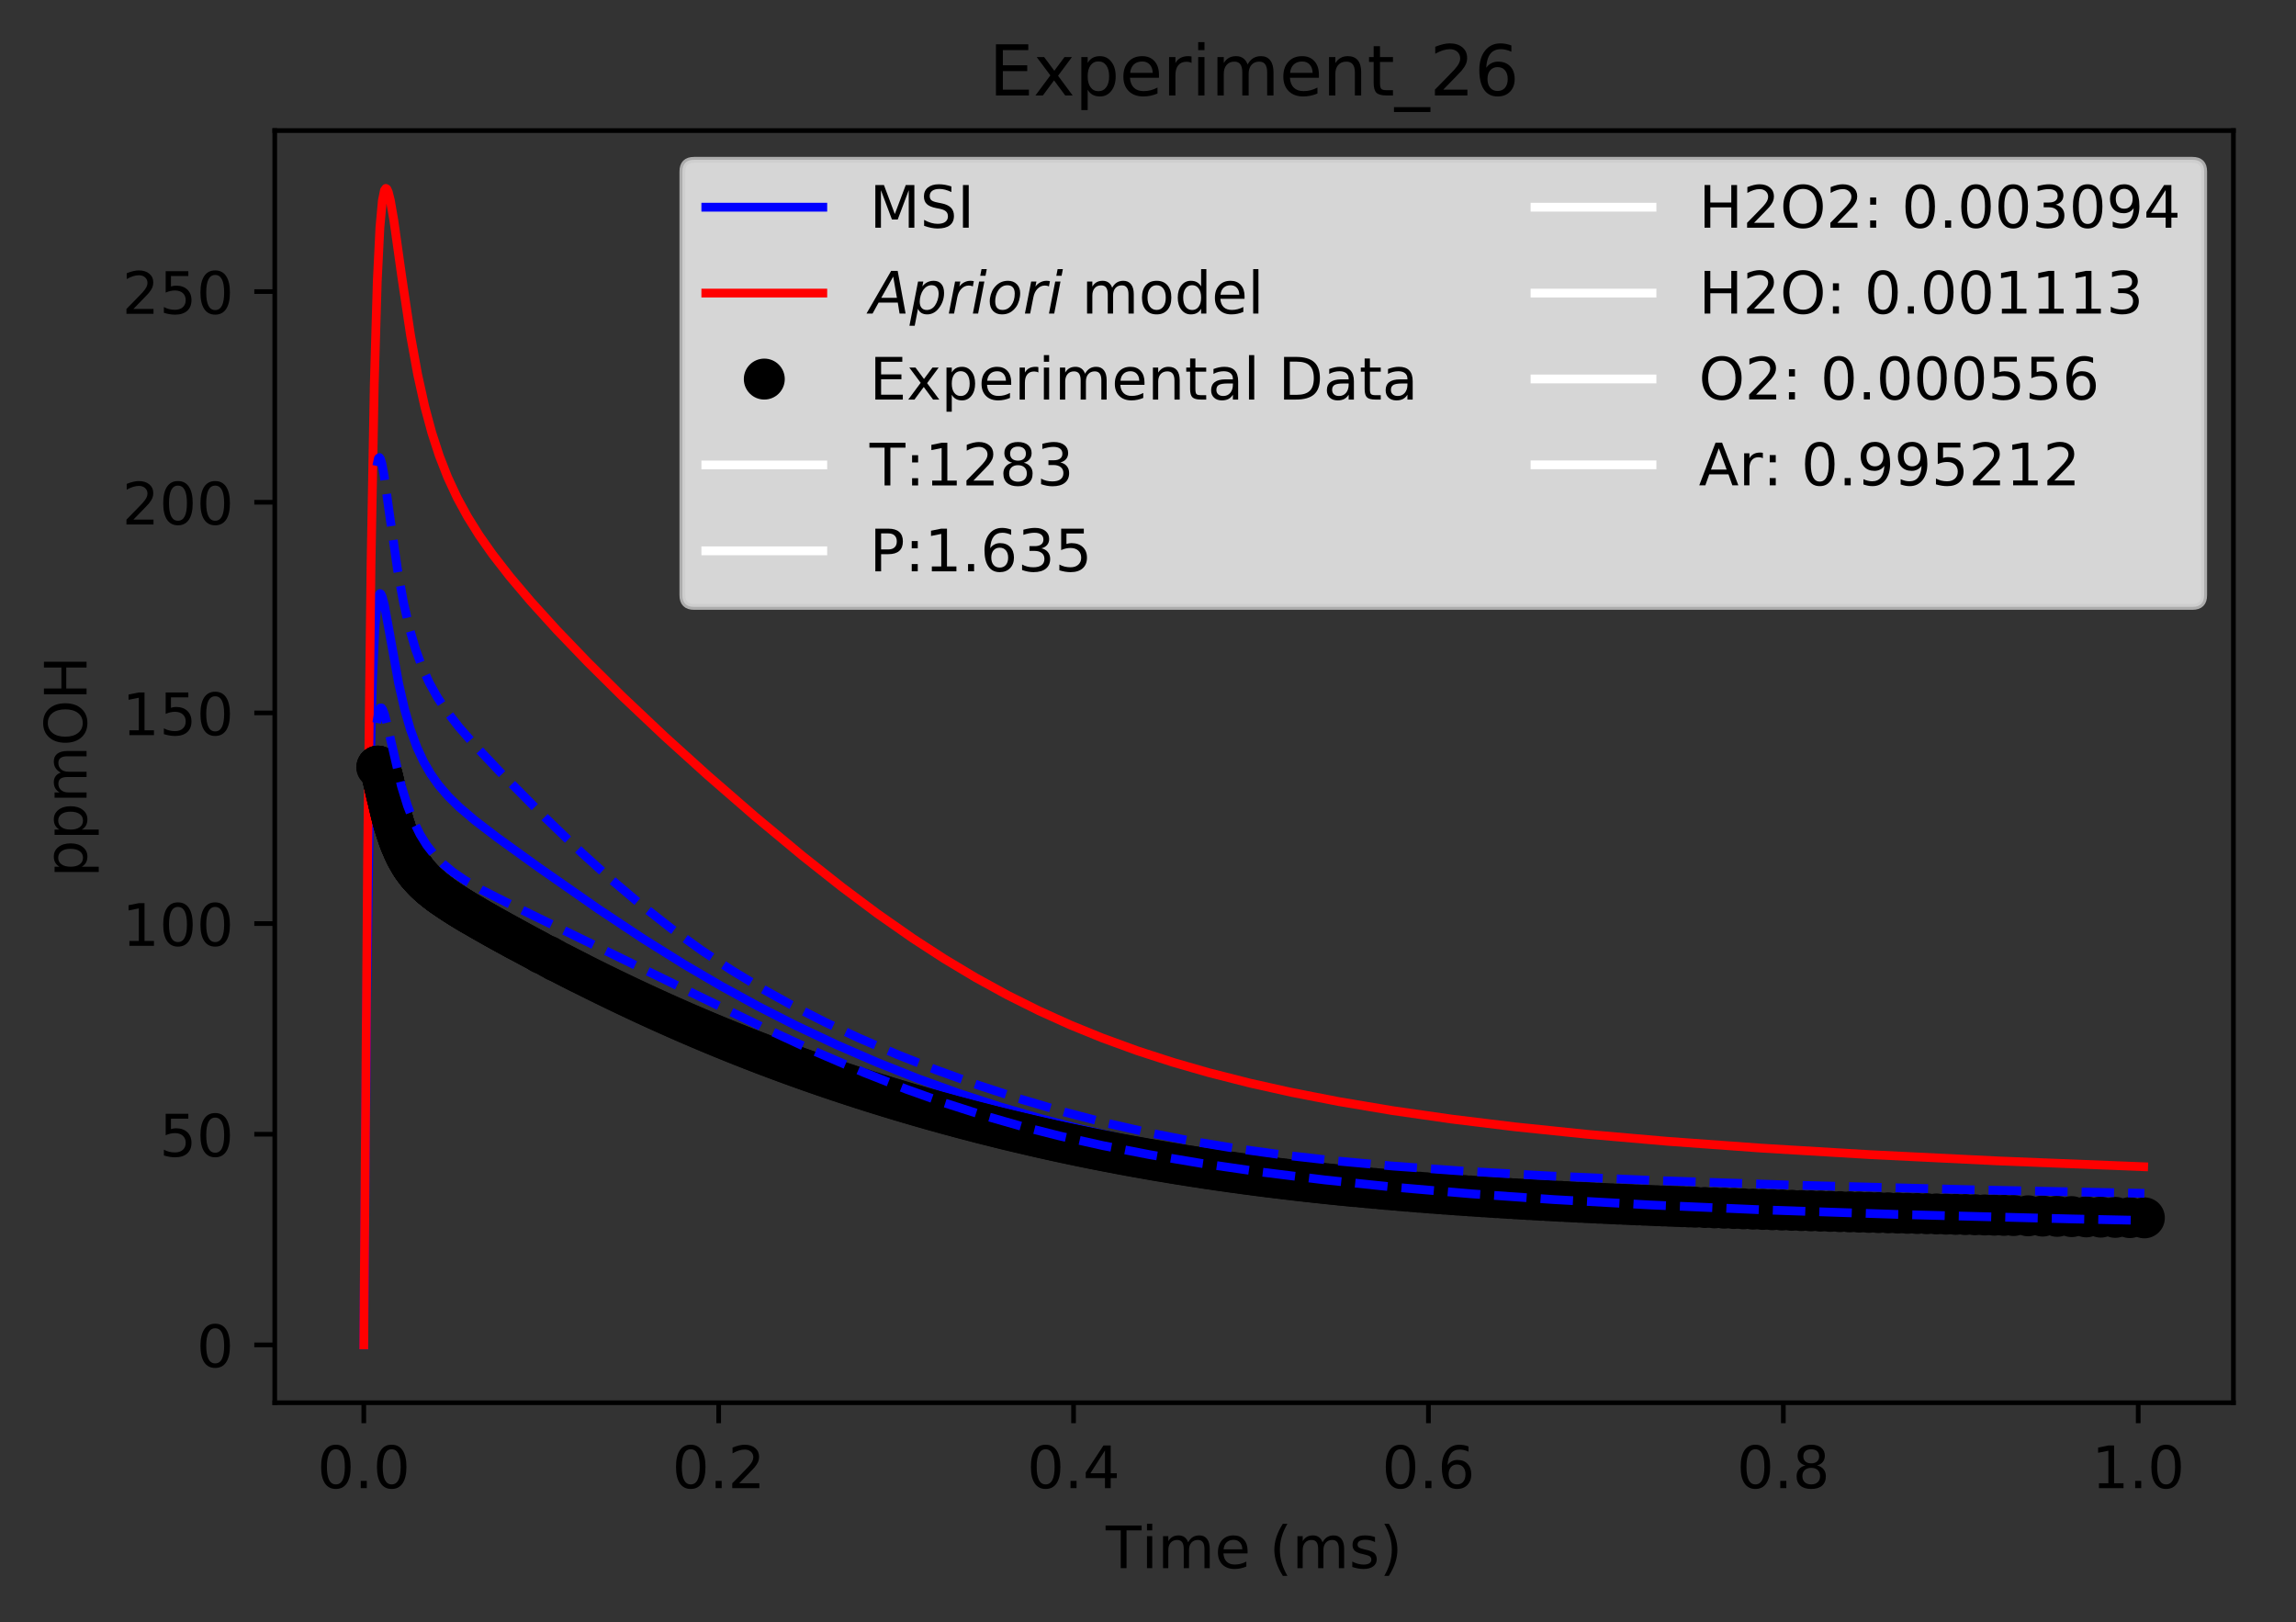 <?xml version="1.0" encoding="utf-8" standalone="no"?>
<!DOCTYPE svg PUBLIC "-//W3C//DTD SVG 1.1//EN"
  "http://www.w3.org/Graphics/SVG/1.1/DTD/svg11.dtd">
<!-- Created with matplotlib (https://matplotlib.org/) -->
<svg height="277.314pt" version="1.1" viewBox="0 0 392.466 277.314" width="392.466pt" xmlns="http://www.w3.org/2000/svg" xmlns:xlink="http://www.w3.org/1999/xlink">
 <rect x="0" y="0" width="392.466" height="277.314" fill="#333333" stroke="none"/>
 <defs>
  <style type="text/css">
*{stroke-linecap:butt;stroke-linejoin:round;}
  </style>
 </defs>
 <g id="figure_1">
  <g id="patch_1">
   <path d="M 0 277.314 
L 392.466 277.314 
L 392.466 0 
L 0 0 
z
" style="fill:none;"/>
  </g>
  <g id="axes_1">
   <g id="patch_2">
    <path d="M 46.966 239.758 
L 381.766 239.758 
L 381.766 22.318 
L 46.966 22.318 
z
" style="fill:none;"/>
   </g>
   <g id="matplotlib.axis_1">
    <g id="xtick_1">
     <g id="line2d_1">
      <defs>
       <path d="M 0 0 
L 0 3.5 
" id="m5f8981878d" style="stroke:#000000;stroke-width:0.8;"/>
      </defs>
      <g>
       <use style="stroke:#000000;stroke-width:0.8;" x="62.184" xlink:href="#m5f8981878d" y="239.758"/>
      </g>
     </g>
     <g id="text_1">
      <!-- 0.0 -->
      <defs>
       <path d="M 31.781 66.406 
Q 24.172 66.406 20.328 58.906 
Q 16.5 51.422 16.5 36.375 
Q 16.5 21.391 20.328 13.891 
Q 24.172 6.391 31.781 6.391 
Q 39.453 6.391 43.281 13.891 
Q 47.125 21.391 47.125 36.375 
Q 47.125 51.422 43.281 58.906 
Q 39.453 66.406 31.781 66.406 
z
M 31.781 74.219 
Q 44.047 74.219 50.516 64.516 
Q 56.984 54.828 56.984 36.375 
Q 56.984 17.969 50.516 8.266 
Q 44.047 -1.422 31.781 -1.422 
Q 19.531 -1.422 13.062 8.266 
Q 6.594 17.969 6.594 36.375 
Q 6.594 54.828 13.062 64.516 
Q 19.531 74.219 31.781 74.219 
z
" id="DejaVuSans-48"/>
       <path d="M 10.688 12.406 
L 21 12.406 
L 21 0 
L 10.688 0 
z
" id="DejaVuSans-46"/>
      </defs>
      <g transform="translate(54.232 254.357)scale(0.1 -0.1)">
       <use xlink:href="#DejaVuSans-48"/>
       <use x="63.623" xlink:href="#DejaVuSans-46"/>
       <use x="95.41" xlink:href="#DejaVuSans-48"/>
      </g>
     </g>
    </g>
    <g id="xtick_2">
     <g id="line2d_2">
      <g>
       <use style="stroke:#000000;stroke-width:0.8;" x="122.846" xlink:href="#m5f8981878d" y="239.758"/>
      </g>
     </g>
     <g id="text_2">
      <!-- 0.2 -->
      <defs>
       <path d="M 19.188 8.297 
L 53.609 8.297 
L 53.609 0 
L 7.328 0 
L 7.328 8.297 
Q 12.938 14.109 22.625 23.891 
Q 32.328 33.688 34.812 36.531 
Q 39.547 41.844 41.422 45.531 
Q 43.312 49.219 43.312 52.781 
Q 43.312 58.594 39.234 62.25 
Q 35.156 65.922 28.609 65.922 
Q 23.969 65.922 18.812 64.312 
Q 13.672 62.703 7.812 59.422 
L 7.812 69.391 
Q 13.766 71.781 18.938 73 
Q 24.125 74.219 28.422 74.219 
Q 39.75 74.219 46.484 68.547 
Q 53.219 62.891 53.219 53.422 
Q 53.219 48.922 51.531 44.891 
Q 49.859 40.875 45.406 35.406 
Q 44.188 33.984 37.641 27.219 
Q 31.109 20.453 19.188 8.297 
z
" id="DejaVuSans-50"/>
      </defs>
      <g transform="translate(114.894 254.357)scale(0.1 -0.1)">
       <use xlink:href="#DejaVuSans-48"/>
       <use x="63.623" xlink:href="#DejaVuSans-46"/>
       <use x="95.41" xlink:href="#DejaVuSans-50"/>
      </g>
     </g>
    </g>
    <g id="xtick_3">
     <g id="line2d_3">
      <g>
       <use style="stroke:#000000;stroke-width:0.8;" x="183.508" xlink:href="#m5f8981878d" y="239.758"/>
      </g>
     </g>
     <g id="text_3">
      <!-- 0.4 -->
      <defs>
       <path d="M 37.797 64.312 
L 12.891 25.391 
L 37.797 25.391 
z
M 35.203 72.906 
L 47.609 72.906 
L 47.609 25.391 
L 58.016 25.391 
L 58.016 17.188 
L 47.609 17.188 
L 47.609 0 
L 37.797 0 
L 37.797 17.188 
L 4.891 17.188 
L 4.891 26.703 
z
" id="DejaVuSans-52"/>
      </defs>
      <g transform="translate(175.557 254.357)scale(0.1 -0.1)">
       <use xlink:href="#DejaVuSans-48"/>
       <use x="63.623" xlink:href="#DejaVuSans-46"/>
       <use x="95.41" xlink:href="#DejaVuSans-52"/>
      </g>
     </g>
    </g>
    <g id="xtick_4">
     <g id="line2d_4">
      <g>
       <use style="stroke:#000000;stroke-width:0.8;" x="244.17" xlink:href="#m5f8981878d" y="239.758"/>
      </g>
     </g>
     <g id="text_4">
      <!-- 0.6 -->
      <defs>
       <path d="M 33.016 40.375 
Q 26.375 40.375 22.484 35.828 
Q 18.609 31.297 18.609 23.391 
Q 18.609 15.531 22.484 10.953 
Q 26.375 6.391 33.016 6.391 
Q 39.656 6.391 43.531 10.953 
Q 47.406 15.531 47.406 23.391 
Q 47.406 31.297 43.531 35.828 
Q 39.656 40.375 33.016 40.375 
z
M 52.594 71.297 
L 52.594 62.312 
Q 48.875 64.062 45.094 64.984 
Q 41.312 65.922 37.594 65.922 
Q 27.828 65.922 22.672 59.328 
Q 17.531 52.734 16.797 39.406 
Q 19.672 43.656 24.016 45.922 
Q 28.375 48.188 33.594 48.188 
Q 44.578 48.188 50.953 41.516 
Q 57.328 34.859 57.328 23.391 
Q 57.328 12.156 50.688 5.359 
Q 44.047 -1.422 33.016 -1.422 
Q 20.359 -1.422 13.672 8.266 
Q 6.984 17.969 6.984 36.375 
Q 6.984 53.656 15.188 63.938 
Q 23.391 74.219 37.203 74.219 
Q 40.922 74.219 44.703 73.484 
Q 48.484 72.75 52.594 71.297 
z
" id="DejaVuSans-54"/>
      </defs>
      <g transform="translate(236.219 254.357)scale(0.1 -0.1)">
       <use xlink:href="#DejaVuSans-48"/>
       <use x="63.623" xlink:href="#DejaVuSans-46"/>
       <use x="95.41" xlink:href="#DejaVuSans-54"/>
      </g>
     </g>
    </g>
    <g id="xtick_5">
     <g id="line2d_5">
      <g>
       <use style="stroke:#000000;stroke-width:0.8;" x="304.833" xlink:href="#m5f8981878d" y="239.758"/>
      </g>
     </g>
     <g id="text_5">
      <!-- 0.8 -->
      <defs>
       <path d="M 31.781 34.625 
Q 24.75 34.625 20.719 30.859 
Q 16.703 27.094 16.703 20.516 
Q 16.703 13.922 20.719 10.156 
Q 24.75 6.391 31.781 6.391 
Q 38.812 6.391 42.859 10.172 
Q 46.922 13.969 46.922 20.516 
Q 46.922 27.094 42.891 30.859 
Q 38.875 34.625 31.781 34.625 
z
M 21.922 38.812 
Q 15.578 40.375 12.031 44.719 
Q 8.5 49.078 8.5 55.328 
Q 8.5 64.062 14.719 69.141 
Q 20.953 74.219 31.781 74.219 
Q 42.672 74.219 48.875 69.141 
Q 55.078 64.062 55.078 55.328 
Q 55.078 49.078 51.531 44.719 
Q 48 40.375 41.703 38.812 
Q 48.828 37.156 52.797 32.312 
Q 56.781 27.484 56.781 20.516 
Q 56.781 9.906 50.312 4.234 
Q 43.844 -1.422 31.781 -1.422 
Q 19.734 -1.422 13.25 4.234 
Q 6.781 9.906 6.781 20.516 
Q 6.781 27.484 10.781 32.312 
Q 14.797 37.156 21.922 38.812 
z
M 18.312 54.391 
Q 18.312 48.734 21.844 45.562 
Q 25.391 42.391 31.781 42.391 
Q 38.141 42.391 41.719 45.562 
Q 45.312 48.734 45.312 54.391 
Q 45.312 60.062 41.719 63.234 
Q 38.141 66.406 31.781 66.406 
Q 25.391 66.406 21.844 63.234 
Q 18.312 60.062 18.312 54.391 
z
" id="DejaVuSans-56"/>
      </defs>
      <g transform="translate(296.881 254.357)scale(0.1 -0.1)">
       <use xlink:href="#DejaVuSans-48"/>
       <use x="63.623" xlink:href="#DejaVuSans-46"/>
       <use x="95.41" xlink:href="#DejaVuSans-56"/>
      </g>
     </g>
    </g>
    <g id="xtick_6">
     <g id="line2d_6">
      <g>
       <use style="stroke:#000000;stroke-width:0.8;" x="365.495" xlink:href="#m5f8981878d" y="239.758"/>
      </g>
     </g>
     <g id="text_6">
      <!-- 1.0 -->
      <defs>
       <path d="M 12.406 8.297 
L 28.516 8.297 
L 28.516 63.922 
L 10.984 60.406 
L 10.984 69.391 
L 28.422 72.906 
L 38.281 72.906 
L 38.281 8.297 
L 54.391 8.297 
L 54.391 0 
L 12.406 0 
z
" id="DejaVuSans-49"/>
      </defs>
      <g transform="translate(357.543 254.357)scale(0.1 -0.1)">
       <use xlink:href="#DejaVuSans-49"/>
       <use x="63.623" xlink:href="#DejaVuSans-46"/>
       <use x="95.41" xlink:href="#DejaVuSans-48"/>
      </g>
     </g>
    </g>
    <g id="text_7">
     <!-- Time (ms) -->
     <defs>
      <path d="M -0.297 72.906 
L 61.375 72.906 
L 61.375 64.594 
L 35.5 64.594 
L 35.5 0 
L 25.594 0 
L 25.594 64.594 
L -0.297 64.594 
z
" id="DejaVuSans-84"/>
      <path d="M 9.422 54.688 
L 18.406 54.688 
L 18.406 0 
L 9.422 0 
z
M 9.422 75.984 
L 18.406 75.984 
L 18.406 64.594 
L 9.422 64.594 
z
" id="DejaVuSans-105"/>
      <path d="M 52 44.188 
Q 55.375 50.25 60.062 53.125 
Q 64.75 56 71.094 56 
Q 79.641 56 84.281 50.016 
Q 88.922 44.047 88.922 33.016 
L 88.922 0 
L 79.891 0 
L 79.891 32.719 
Q 79.891 40.578 77.094 44.375 
Q 74.312 48.188 68.609 48.188 
Q 61.625 48.188 57.562 43.547 
Q 53.516 38.922 53.516 30.906 
L 53.516 0 
L 44.484 0 
L 44.484 32.719 
Q 44.484 40.625 41.703 44.406 
Q 38.922 48.188 33.109 48.188 
Q 26.219 48.188 22.156 43.531 
Q 18.109 38.875 18.109 30.906 
L 18.109 0 
L 9.078 0 
L 9.078 54.688 
L 18.109 54.688 
L 18.109 46.188 
Q 21.188 51.219 25.484 53.609 
Q 29.781 56 35.688 56 
Q 41.656 56 45.828 52.969 
Q 50 49.953 52 44.188 
z
" id="DejaVuSans-109"/>
      <path d="M 56.203 29.594 
L 56.203 25.203 
L 14.891 25.203 
Q 15.484 15.922 20.484 11.062 
Q 25.484 6.203 34.422 6.203 
Q 39.594 6.203 44.453 7.469 
Q 49.312 8.734 54.109 11.281 
L 54.109 2.781 
Q 49.266 0.734 44.188 -0.344 
Q 39.109 -1.422 33.891 -1.422 
Q 20.797 -1.422 13.156 6.188 
Q 5.516 13.812 5.516 26.812 
Q 5.516 40.234 12.766 48.109 
Q 20.016 56 32.328 56 
Q 43.359 56 49.781 48.891 
Q 56.203 41.797 56.203 29.594 
z
M 47.219 32.234 
Q 47.125 39.594 43.094 43.984 
Q 39.062 48.391 32.422 48.391 
Q 24.906 48.391 20.391 44.141 
Q 15.875 39.891 15.188 32.172 
z
" id="DejaVuSans-101"/>
      <path id="DejaVuSans-32"/>
      <path d="M 31 75.875 
Q 24.469 64.656 21.281 53.656 
Q 18.109 42.672 18.109 31.391 
Q 18.109 20.125 21.312 9.062 
Q 24.516 -2 31 -13.188 
L 23.188 -13.188 
Q 15.875 -1.703 12.234 9.375 
Q 8.594 20.453 8.594 31.391 
Q 8.594 42.281 12.203 53.312 
Q 15.828 64.359 23.188 75.875 
z
" id="DejaVuSans-40"/>
      <path d="M 44.281 53.078 
L 44.281 44.578 
Q 40.484 46.531 36.375 47.5 
Q 32.281 48.484 27.875 48.484 
Q 21.188 48.484 17.844 46.438 
Q 14.5 44.391 14.5 40.281 
Q 14.5 37.156 16.891 35.375 
Q 19.281 33.594 26.516 31.984 
L 29.594 31.297 
Q 39.156 29.25 43.188 25.516 
Q 47.219 21.781 47.219 15.094 
Q 47.219 7.469 41.188 3.016 
Q 35.156 -1.422 24.609 -1.422 
Q 20.219 -1.422 15.453 -0.562 
Q 10.688 0.297 5.422 2 
L 5.422 11.281 
Q 10.406 8.688 15.234 7.391 
Q 20.062 6.109 24.812 6.109 
Q 31.156 6.109 34.562 8.281 
Q 37.984 10.453 37.984 14.406 
Q 37.984 18.062 35.516 20.016 
Q 33.062 21.969 24.703 23.781 
L 21.578 24.516 
Q 13.234 26.266 9.516 29.906 
Q 5.812 33.547 5.812 39.891 
Q 5.812 47.609 11.281 51.797 
Q 16.75 56 26.812 56 
Q 31.781 56 36.172 55.266 
Q 40.578 54.547 44.281 53.078 
z
" id="DejaVuSans-115"/>
      <path d="M 8.016 75.875 
L 15.828 75.875 
Q 23.141 64.359 26.781 53.312 
Q 30.422 42.281 30.422 31.391 
Q 30.422 20.453 26.781 9.375 
Q 23.141 -1.703 15.828 -13.188 
L 8.016 -13.188 
Q 14.5 -2 17.703 9.062 
Q 20.906 20.125 20.906 31.391 
Q 20.906 42.672 17.703 53.656 
Q 14.5 64.656 8.016 75.875 
z
" id="DejaVuSans-41"/>
     </defs>
     <g transform="translate(189.012 268.035)scale(0.1 -0.1)">
      <use xlink:href="#DejaVuSans-84"/>
      <use x="61.037" xlink:href="#DejaVuSans-105"/>
      <use x="88.82" xlink:href="#DejaVuSans-109"/>
      <use x="186.232" xlink:href="#DejaVuSans-101"/>
      <use x="247.756" xlink:href="#DejaVuSans-32"/>
      <use x="279.543" xlink:href="#DejaVuSans-40"/>
      <use x="318.557" xlink:href="#DejaVuSans-109"/>
      <use x="415.969" xlink:href="#DejaVuSans-115"/>
      <use x="468.068" xlink:href="#DejaVuSans-41"/>
     </g>
    </g>
   </g>
   <g id="matplotlib.axis_2">
    <g id="ytick_1">
     <g id="line2d_7">
      <defs>
       <path d="M 0 0 
L -3.5 0 
" id="mf7223e20f3" style="stroke:#000000;stroke-width:0.8;"/>
      </defs>
      <g>
       <use style="stroke:#000000;stroke-width:0.8;" x="46.966" xlink:href="#mf7223e20f3" y="229.874"/>
      </g>
     </g>
     <g id="text_8">
      <!-- 0 -->
      <g transform="translate(33.603 233.674)scale(0.1 -0.1)">
       <use xlink:href="#DejaVuSans-48"/>
      </g>
     </g>
    </g>
    <g id="ytick_2">
     <g id="line2d_8">
      <g>
       <use style="stroke:#000000;stroke-width:0.8;" x="46.966" xlink:href="#mf7223e20f3" y="193.868"/>
      </g>
     </g>
     <g id="text_9">
      <!-- 50 -->
      <defs>
       <path d="M 10.797 72.906 
L 49.516 72.906 
L 49.516 64.594 
L 19.828 64.594 
L 19.828 46.734 
Q 21.969 47.469 24.109 47.828 
Q 26.266 48.188 28.422 48.188 
Q 40.625 48.188 47.75 41.5 
Q 54.891 34.812 54.891 23.391 
Q 54.891 11.625 47.562 5.094 
Q 40.234 -1.422 26.906 -1.422 
Q 22.312 -1.422 17.547 -0.641 
Q 12.797 0.141 7.719 1.703 
L 7.719 11.625 
Q 12.109 9.234 16.797 8.062 
Q 21.484 6.891 26.703 6.891 
Q 35.156 6.891 40.078 11.328 
Q 45.016 15.766 45.016 23.391 
Q 45.016 31 40.078 35.438 
Q 35.156 39.891 26.703 39.891 
Q 22.75 39.891 18.812 39.016 
Q 14.891 38.141 10.797 36.281 
z
" id="DejaVuSans-53"/>
      </defs>
      <g transform="translate(27.241 197.667)scale(0.1 -0.1)">
       <use xlink:href="#DejaVuSans-53"/>
       <use x="63.623" xlink:href="#DejaVuSans-48"/>
      </g>
     </g>
    </g>
    <g id="ytick_3">
     <g id="line2d_9">
      <g>
       <use style="stroke:#000000;stroke-width:0.8;" x="46.966" xlink:href="#mf7223e20f3" y="157.861"/>
      </g>
     </g>
     <g id="text_10">
      <!-- 100 -->
      <g transform="translate(20.878 161.66)scale(0.1 -0.1)">
       <use xlink:href="#DejaVuSans-49"/>
       <use x="63.623" xlink:href="#DejaVuSans-48"/>
       <use x="127.246" xlink:href="#DejaVuSans-48"/>
      </g>
     </g>
    </g>
    <g id="ytick_4">
     <g id="line2d_10">
      <g>
       <use style="stroke:#000000;stroke-width:0.8;" x="46.966" xlink:href="#mf7223e20f3" y="121.854"/>
      </g>
     </g>
     <g id="text_11">
      <!-- 150 -->
      <g transform="translate(20.878 125.653)scale(0.1 -0.1)">
       <use xlink:href="#DejaVuSans-49"/>
       <use x="63.623" xlink:href="#DejaVuSans-53"/>
       <use x="127.246" xlink:href="#DejaVuSans-48"/>
      </g>
     </g>
    </g>
    <g id="ytick_5">
     <g id="line2d_11">
      <g>
       <use style="stroke:#000000;stroke-width:0.8;" x="46.966" xlink:href="#mf7223e20f3" y="85.847"/>
      </g>
     </g>
     <g id="text_12">
      <!-- 200 -->
      <g transform="translate(20.878 89.646)scale(0.1 -0.1)">
       <use xlink:href="#DejaVuSans-50"/>
       <use x="63.623" xlink:href="#DejaVuSans-48"/>
       <use x="127.246" xlink:href="#DejaVuSans-48"/>
      </g>
     </g>
    </g>
    <g id="ytick_6">
     <g id="line2d_12">
      <g>
       <use style="stroke:#000000;stroke-width:0.8;" x="46.966" xlink:href="#mf7223e20f3" y="49.84"/>
      </g>
     </g>
     <g id="text_13">
      <!-- 250 -->
      <g transform="translate(20.878 53.639)scale(0.1 -0.1)">
       <use xlink:href="#DejaVuSans-50"/>
       <use x="63.623" xlink:href="#DejaVuSans-53"/>
       <use x="127.246" xlink:href="#DejaVuSans-48"/>
      </g>
     </g>
    </g>
    <g id="text_14">
     <!-- ppmOH -->
     <defs>
      <path d="M 18.109 8.203 
L 18.109 -20.797 
L 9.078 -20.797 
L 9.078 54.688 
L 18.109 54.688 
L 18.109 46.391 
Q 20.953 51.266 25.266 53.625 
Q 29.594 56 35.594 56 
Q 45.562 56 51.781 48.094 
Q 58.016 40.188 58.016 27.297 
Q 58.016 14.406 51.781 6.484 
Q 45.562 -1.422 35.594 -1.422 
Q 29.594 -1.422 25.266 0.953 
Q 20.953 3.328 18.109 8.203 
z
M 48.688 27.297 
Q 48.688 37.203 44.609 42.844 
Q 40.531 48.484 33.406 48.484 
Q 26.266 48.484 22.188 42.844 
Q 18.109 37.203 18.109 27.297 
Q 18.109 17.391 22.188 11.75 
Q 26.266 6.109 33.406 6.109 
Q 40.531 6.109 44.609 11.75 
Q 48.688 17.391 48.688 27.297 
z
" id="DejaVuSans-112"/>
      <path d="M 39.406 66.219 
Q 28.656 66.219 22.328 58.203 
Q 16.016 50.203 16.016 36.375 
Q 16.016 22.609 22.328 14.594 
Q 28.656 6.594 39.406 6.594 
Q 50.141 6.594 56.422 14.594 
Q 62.703 22.609 62.703 36.375 
Q 62.703 50.203 56.422 58.203 
Q 50.141 66.219 39.406 66.219 
z
M 39.406 74.219 
Q 54.734 74.219 63.906 63.938 
Q 73.094 53.656 73.094 36.375 
Q 73.094 19.141 63.906 8.859 
Q 54.734 -1.422 39.406 -1.422 
Q 24.031 -1.422 14.812 8.828 
Q 5.609 19.094 5.609 36.375 
Q 5.609 53.656 14.812 63.938 
Q 24.031 74.219 39.406 74.219 
z
" id="DejaVuSans-79"/>
      <path d="M 9.812 72.906 
L 19.672 72.906 
L 19.672 43.016 
L 55.516 43.016 
L 55.516 72.906 
L 65.375 72.906 
L 65.375 0 
L 55.516 0 
L 55.516 34.719 
L 19.672 34.719 
L 19.672 0 
L 9.812 0 
z
" id="DejaVuSans-72"/>
     </defs>
     <g transform="translate(14.798 149.953)rotate(-90)scale(0.1 -0.1)">
      <use xlink:href="#DejaVuSans-112"/>
      <use x="63.477" xlink:href="#DejaVuSans-112"/>
      <use x="126.953" xlink:href="#DejaVuSans-109"/>
      <use x="224.365" xlink:href="#DejaVuSans-79"/>
      <use x="303.076" xlink:href="#DejaVuSans-72"/>
     </g>
    </g>
   </g>
   <g id="line2d_13">
    <path clip-path="url(#p417963cd00)" d="M 62.184 229.874 
L 62.682 171.737 
L 63.201 135.138 
L 63.655 116.74 
L 64.077 107.322 
L 64.453 103.124 
L 64.747 101.723 
L 64.943 101.45 
L 65.091 101.513 
L 65.336 102.012 
L 65.728 103.528 
L 66.44 107.387 
L 68.143 116.819 
L 69.148 121.2 
L 70.153 124.687 
L 71.269 127.737 
L 72.442 130.257 
L 73.618 132.286 
L 74.962 134.184 
L 76.642 136.138 
L 78.483 137.946 
L 81.174 140.238 
L 84.975 143.146 
L 92.174 148.334 
L 102.334 155.417 
L 109.939 160.463 
L 116.897 164.81 
L 123.276 168.544 
L 129.654 172.036 
L 136.032 175.29 
L 142.99 178.577 
L 149.948 181.601 
L 156.906 184.367 
L 163.864 186.879 
L 170.822 189.145 
L 177.78 191.173 
L 184.738 192.974 
L 191.712 194.567 
L 199.557 196.129 
L 207.403 197.473 
L 216.12 198.746 
L 225.709 199.921 
L 236.17 200.983 
L 247.948 201.962 
L 262.342 202.921 
L 279.354 203.813 
L 299.029 204.617 
L 324.606 205.425 
L 357.388 206.219 
L 366.329 206.404 
L 366.329 206.404 
" style="fill:none;stroke:#0000ff;stroke-linecap:square;stroke-width:1.5;"/>
   </g>
   <g id="line2d_14">
    <path clip-path="url(#p417963cd00)" d="M 62.184 229.874 
L 62.831 147.003 
L 63.422 96.454 
L 63.973 65.8 
L 64.486 48.122 
L 64.94 38.876 
L 65.357 34.289 
L 65.714 32.532 
L 65.952 32.202 
L 66.131 32.305 
L 66.369 32.823 
L 66.726 34.232 
L 67.322 37.673 
L 68.663 47.207 
L 70.183 57.355 
L 71.393 64.017 
L 72.603 69.482 
L 73.814 73.971 
L 75.098 77.914 
L 76.523 81.567 
L 78.153 85.073 
L 79.933 88.337 
L 81.897 91.48 
L 84.185 94.738 
L 87.159 98.563 
L 90.709 102.755 
L 95.113 107.613 
L 100.44 113.158 
L 106.265 118.928 
L 113.589 125.847 
L 121 132.548 
L 129.085 139.571 
L 137.169 146.294 
L 143.907 151.624 
L 149.97 156.158 
L 156.034 160.399 
L 161.424 163.898 
L 166.814 167.127 
L 172.203 170.082 
L 177.593 172.77 
L 182.983 175.203 
L 188.373 177.399 
L 194.437 179.61 
L 200.5 181.575 
L 206.564 183.323 
L 213.668 185.13 
L 220.773 186.714 
L 228.892 188.294 
L 238.026 189.828 
L 248.199 191.287 
L 258.941 192.599 
L 271.216 193.871 
L 285.027 195.075 
L 301.171 196.247 
L 319.622 197.353 
L 341.735 198.437 
L 366.425 199.422 
L 366.425 199.422 
" style="fill:none;stroke:#ff0000;stroke-linecap:square;stroke-width:1.5;"/>
   </g>
   <g id="line2d_15">
    <defs>
     <path d="M 0 3 
C 0.796 3 1.559 2.684 2.121 2.121 
C 2.684 1.559 3 0.796 3 0 
C 3 -0.796 2.684 -1.559 2.121 -2.121 
C 1.559 -2.684 0.796 -3 0 -3 
C -0.796 -3 -1.559 -2.684 -2.121 -2.121 
C -2.684 -1.559 -3 -0.796 -3 0 
C -3 0.796 -2.684 1.559 -2.121 2.121 
C -1.559 2.684 -0.796 3 0 3 
z
" id="mb5f2902084" style="stroke:#000000;"/>
    </defs>
    <g clip-path="url(#p417963cd00)">
     <use style="stroke:#000000;" x="64.404" xlink:href="#mb5f2902084" y="131.151"/>
     <use style="stroke:#000000;" x="64.443" xlink:href="#mb5f2902084" y="131.072"/>
     <use style="stroke:#000000;" x="64.486" xlink:href="#mb5f2902084" y="131.014"/>
     <use style="stroke:#000000;" x="64.528" xlink:href="#mb5f2902084" y="130.974"/>
     <use style="stroke:#000000;" x="64.568" xlink:href="#mb5f2902084" y="130.953"/>
     <use style="stroke:#000000;" x="64.61" xlink:href="#mb5f2902084" y="130.948"/>
     <use style="stroke:#000000;" x="64.653" xlink:href="#mb5f2902084" y="130.958"/>
     <use style="stroke:#000000;" x="64.692" xlink:href="#mb5f2902084" y="130.982"/>
     <use style="stroke:#000000;" x="64.735" xlink:href="#mb5f2902084" y="131.021"/>
     <use style="stroke:#000000;" x="64.777" xlink:href="#mb5f2902084" y="131.072"/>
     <use style="stroke:#000000;" x="64.817" xlink:href="#mb5f2902084" y="131.135"/>
     <use style="stroke:#000000;" x="64.859" xlink:href="#mb5f2902084" y="131.209"/>
     <use style="stroke:#000000;" x="64.898" xlink:href="#mb5f2902084" y="131.294"/>
     <use style="stroke:#000000;" x="64.941" xlink:href="#mb5f2902084" y="131.388"/>
     <use style="stroke:#000000;" x="64.983" xlink:href="#mb5f2902084" y="131.491"/>
     <use style="stroke:#000000;" x="65.023" xlink:href="#mb5f2902084" y="131.602"/>
     <use style="stroke:#000000;" x="65.065" xlink:href="#mb5f2902084" y="131.72"/>
     <use style="stroke:#000000;" x="65.108" xlink:href="#mb5f2902084" y="131.846"/>
     <use style="stroke:#000000;" x="65.147" xlink:href="#mb5f2902084" y="131.979"/>
     <use style="stroke:#000000;" x="65.19" xlink:href="#mb5f2902084" y="132.117"/>
     <use style="stroke:#000000;" x="65.217" xlink:href="#mb5f2902084" y="132.261"/>
     <use style="stroke:#000000;" x="65.278" xlink:href="#mb5f2902084" y="132.41"/>
     <use style="stroke:#000000;" x="65.308" xlink:href="#mb5f2902084" y="132.563"/>
     <use style="stroke:#000000;" x="65.369" xlink:href="#mb5f2902084" y="132.72"/>
     <use style="stroke:#000000;" x="65.399" xlink:href="#mb5f2902084" y="132.881"/>
     <use style="stroke:#000000;" x="65.429" xlink:href="#mb5f2902084" y="133.045"/>
     <use style="stroke:#000000;" x="65.49" xlink:href="#mb5f2902084" y="133.213"/>
     <use style="stroke:#000000;" x="65.52" xlink:href="#mb5f2902084" y="133.383"/>
     <use style="stroke:#000000;" x="65.551" xlink:href="#mb5f2902084" y="133.556"/>
     <use style="stroke:#000000;" x="65.611" xlink:href="#mb5f2902084" y="133.731"/>
     <use style="stroke:#000000;" x="65.642" xlink:href="#mb5f2902084" y="133.907"/>
     <use style="stroke:#000000;" x="65.672" xlink:href="#mb5f2902084" y="134.085"/>
     <use style="stroke:#000000;" x="65.733" xlink:href="#mb5f2902084" y="134.265"/>
     <use style="stroke:#000000;" x="65.763" xlink:href="#mb5f2902084" y="134.445"/>
     <use style="stroke:#000000;" x="65.824" xlink:href="#mb5f2902084" y="134.718"/>
     <use style="stroke:#000000;" x="65.884" xlink:href="#mb5f2902084" y="134.991"/>
     <use style="stroke:#000000;" x="65.945" xlink:href="#mb5f2902084" y="135.266"/>
     <use style="stroke:#000000;" x="66.006" xlink:href="#mb5f2902084" y="135.541"/>
     <use style="stroke:#000000;" x="66.066" xlink:href="#mb5f2902084" y="135.815"/>
     <use style="stroke:#000000;" x="66.127" xlink:href="#mb5f2902084" y="136.089"/>
     <use style="stroke:#000000;" x="66.218" xlink:href="#mb5f2902084" y="136.361"/>
     <use style="stroke:#000000;" x="66.279" xlink:href="#mb5f2902084" y="136.632"/>
     <use style="stroke:#000000;" x="66.339" xlink:href="#mb5f2902084" y="136.901"/>
     <use style="stroke:#000000;" x="66.4" xlink:href="#mb5f2902084" y="137.168"/>
     <use style="stroke:#000000;" x="66.46" xlink:href="#mb5f2902084" y="137.432"/>
     <use style="stroke:#000000;" x="66.521" xlink:href="#mb5f2902084" y="137.693"/>
     <use style="stroke:#000000;" x="66.582" xlink:href="#mb5f2902084" y="137.952"/>
     <use style="stroke:#000000;" x="66.642" xlink:href="#mb5f2902084" y="138.208"/>
     <use style="stroke:#000000;" x="66.703" xlink:href="#mb5f2902084" y="138.462"/>
     <use style="stroke:#000000;" x="66.764" xlink:href="#mb5f2902084" y="138.711"/>
     <use style="stroke:#000000;" x="66.824" xlink:href="#mb5f2902084" y="138.957"/>
     <use style="stroke:#000000;" x="66.885" xlink:href="#mb5f2902084" y="139.2"/>
     <use style="stroke:#000000;" x="66.946" xlink:href="#mb5f2902084" y="139.44"/>
     <use style="stroke:#000000;" x="67.006" xlink:href="#mb5f2902084" y="139.676"/>
     <use style="stroke:#000000;" x="67.067" xlink:href="#mb5f2902084" y="139.908"/>
     <use style="stroke:#000000;" x="67.128" xlink:href="#mb5f2902084" y="140.137"/>
     <use style="stroke:#000000;" x="67.188" xlink:href="#mb5f2902084" y="140.362"/>
     <use style="stroke:#000000;" x="67.249" xlink:href="#mb5f2902084" y="140.584"/>
     <use style="stroke:#000000;" x="67.31" xlink:href="#mb5f2902084" y="140.802"/>
     <use style="stroke:#000000;" x="67.37" xlink:href="#mb5f2902084" y="141.016"/>
     <use style="stroke:#000000;" x="67.461" xlink:href="#mb5f2902084" y="141.227"/>
     <use style="stroke:#000000;" x="67.522" xlink:href="#mb5f2902084" y="141.434"/>
     <use style="stroke:#000000;" x="67.583" xlink:href="#mb5f2902084" y="141.638"/>
     <use style="stroke:#000000;" x="67.643" xlink:href="#mb5f2902084" y="141.838"/>
     <use style="stroke:#000000;" x="67.704" xlink:href="#mb5f2902084" y="142.035"/>
     <use style="stroke:#000000;" x="67.765" xlink:href="#mb5f2902084" y="142.228"/>
     <use style="stroke:#000000;" x="67.856" xlink:href="#mb5f2902084" y="142.513"/>
     <use style="stroke:#000000;" x="67.947" xlink:href="#mb5f2902084" y="142.79"/>
     <use style="stroke:#000000;" x="68.038" xlink:href="#mb5f2902084" y="143.06"/>
     <use style="stroke:#000000;" x="68.129" xlink:href="#mb5f2902084" y="143.323"/>
     <use style="stroke:#000000;" x="68.22" xlink:href="#mb5f2902084" y="143.578"/>
     <use style="stroke:#000000;" x="68.311" xlink:href="#mb5f2902084" y="143.827"/>
     <use style="stroke:#000000;" x="68.402" xlink:href="#mb5f2902084" y="144.069"/>
     <use style="stroke:#000000;" x="68.493" xlink:href="#mb5f2902084" y="144.306"/>
     <use style="stroke:#000000;" x="68.614" xlink:href="#mb5f2902084" y="144.535"/>
     <use style="stroke:#000000;" x="68.705" xlink:href="#mb5f2902084" y="144.759"/>
     <use style="stroke:#000000;" x="68.796" xlink:href="#mb5f2902084" y="144.976"/>
     <use style="stroke:#000000;" x="68.887" xlink:href="#mb5f2902084" y="145.188"/>
     <use style="stroke:#000000;" x="68.978" xlink:href="#mb5f2902084" y="145.394"/>
     <use style="stroke:#000000;" x="69.069" xlink:href="#mb5f2902084" y="145.595"/>
     <use style="stroke:#000000;" x="69.16" xlink:href="#mb5f2902084" y="145.791"/>
     <use style="stroke:#000000;" x="69.251" xlink:href="#mb5f2902084" y="145.982"/>
     <use style="stroke:#000000;" x="69.342" xlink:href="#mb5f2902084" y="146.169"/>
     <use style="stroke:#000000;" x="69.433" xlink:href="#mb5f2902084" y="146.35"/>
     <use style="stroke:#000000;" x="69.524" xlink:href="#mb5f2902084" y="146.526"/>
     <use style="stroke:#000000;" x="69.645" xlink:href="#mb5f2902084" y="146.699"/>
     <use style="stroke:#000000;" x="69.736" xlink:href="#mb5f2902084" y="146.868"/>
     <use style="stroke:#000000;" x="69.827" xlink:href="#mb5f2902084" y="147.033"/>
     <use style="stroke:#000000;" x="69.918" xlink:href="#mb5f2902084" y="147.193"/>
     <use style="stroke:#000000;" x="70.009" xlink:href="#mb5f2902084" y="147.35"/>
     <use style="stroke:#000000;" x="70.1" xlink:href="#mb5f2902084" y="147.503"/>
     <use style="stroke:#000000;" x="70.191" xlink:href="#mb5f2902084" y="147.653"/>
     <use style="stroke:#000000;" x="70.282" xlink:href="#mb5f2902084" y="147.8"/>
     <use style="stroke:#000000;" x="70.373" xlink:href="#mb5f2902084" y="147.943"/>
     <use style="stroke:#000000;" x="70.464" xlink:href="#mb5f2902084" y="148.083"/>
     <use style="stroke:#000000;" x="70.555" xlink:href="#mb5f2902084" y="148.22"/>
     <use style="stroke:#000000;" x="70.646" xlink:href="#mb5f2902084" y="148.354"/>
     <use style="stroke:#000000;" x="70.768" xlink:href="#mb5f2902084" y="148.486"/>
     <use style="stroke:#000000;" x="70.859" xlink:href="#mb5f2902084" y="148.615"/>
     <use style="stroke:#000000;" x="70.949" xlink:href="#mb5f2902084" y="148.741"/>
     <use style="stroke:#000000;" x="71.04" xlink:href="#mb5f2902084" y="148.864"/>
     <use style="stroke:#000000;" x="71.131" xlink:href="#mb5f2902084" y="148.986"/>
     <use style="stroke:#000000;" x="71.222" xlink:href="#mb5f2902084" y="149.105"/>
     <use style="stroke:#000000;" x="71.313" xlink:href="#mb5f2902084" y="149.221"/>
     <use style="stroke:#000000;" x="71.404" xlink:href="#mb5f2902084" y="149.336"/>
     <use style="stroke:#000000;" x="71.495" xlink:href="#mb5f2902084" y="149.449"/>
     <use style="stroke:#000000;" x="71.647" xlink:href="#mb5f2902084" y="149.614"/>
     <use style="stroke:#000000;" x="71.799" xlink:href="#mb5f2902084" y="149.776"/>
     <use style="stroke:#000000;" x="71.92" xlink:href="#mb5f2902084" y="149.933"/>
     <use style="stroke:#000000;" x="72.072" xlink:href="#mb5f2902084" y="150.086"/>
     <use style="stroke:#000000;" x="72.223" xlink:href="#mb5f2902084" y="150.236"/>
     <use style="stroke:#000000;" x="72.345" xlink:href="#mb5f2902084" y="150.382"/>
     <use style="stroke:#000000;" x="72.496" xlink:href="#mb5f2902084" y="150.525"/>
     <use style="stroke:#000000;" x="72.618" xlink:href="#mb5f2902084" y="150.665"/>
     <use style="stroke:#000000;" x="72.769" xlink:href="#mb5f2902084" y="150.802"/>
     <use style="stroke:#000000;" x="72.921" xlink:href="#mb5f2902084" y="150.937"/>
     <use style="stroke:#000000;" x="73.042" xlink:href="#mb5f2902084" y="151.068"/>
     <use style="stroke:#000000;" x="73.194" xlink:href="#mb5f2902084" y="151.197"/>
     <use style="stroke:#000000;" x="73.346" xlink:href="#mb5f2902084" y="151.324"/>
     <use style="stroke:#000000;" x="73.467" xlink:href="#mb5f2902084" y="151.448"/>
     <use style="stroke:#000000;" x="73.619" xlink:href="#mb5f2902084" y="151.57"/>
     <use style="stroke:#000000;" x="73.77" xlink:href="#mb5f2902084" y="151.691"/>
     <use style="stroke:#000000;" x="73.892" xlink:href="#mb5f2902084" y="151.809"/>
     <use style="stroke:#000000;" x="74.043" xlink:href="#mb5f2902084" y="151.925"/>
     <use style="stroke:#000000;" x="74.195" xlink:href="#mb5f2902084" y="152.041"/>
     <use style="stroke:#000000;" x="74.316" xlink:href="#mb5f2902084" y="152.154"/>
     <use style="stroke:#000000;" x="74.468" xlink:href="#mb5f2902084" y="152.265"/>
     <use style="stroke:#000000;" x="74.62" xlink:href="#mb5f2902084" y="152.375"/>
     <use style="stroke:#000000;" x="74.741" xlink:href="#mb5f2902084" y="152.483"/>
     <use style="stroke:#000000;" x="74.893" xlink:href="#mb5f2902084" y="152.591"/>
     <use style="stroke:#000000;" x="75.044" xlink:href="#mb5f2902084" y="152.697"/>
     <use style="stroke:#000000;" x="75.166" xlink:href="#mb5f2902084" y="152.802"/>
     <use style="stroke:#000000;" x="75.317" xlink:href="#mb5f2902084" y="152.905"/>
     <use style="stroke:#000000;" x="75.439" xlink:href="#mb5f2902084" y="153.008"/>
     <use style="stroke:#000000;" x="75.651" xlink:href="#mb5f2902084" y="153.161"/>
     <use style="stroke:#000000;" x="75.893" xlink:href="#mb5f2902084" y="153.312"/>
     <use style="stroke:#000000;" x="76.106" xlink:href="#mb5f2902084" y="153.461"/>
     <use style="stroke:#000000;" x="76.318" xlink:href="#mb5f2902084" y="153.608"/>
     <use style="stroke:#000000;" x="76.53" xlink:href="#mb5f2902084" y="153.753"/>
     <use style="stroke:#000000;" x="76.743" xlink:href="#mb5f2902084" y="153.897"/>
     <use style="stroke:#000000;" x="76.955" xlink:href="#mb5f2902084" y="154.039"/>
     <use style="stroke:#000000;" x="77.167" xlink:href="#mb5f2902084" y="154.179"/>
     <use style="stroke:#000000;" x="77.38" xlink:href="#mb5f2902084" y="154.318"/>
     <use style="stroke:#000000;" x="77.592" xlink:href="#mb5f2902084" y="154.456"/>
     <use style="stroke:#000000;" x="77.804" xlink:href="#mb5f2902084" y="154.593"/>
     <use style="stroke:#000000;" x="78.017" xlink:href="#mb5f2902084" y="154.728"/>
     <use style="stroke:#000000;" x="78.229" xlink:href="#mb5f2902084" y="154.863"/>
     <use style="stroke:#000000;" x="78.441" xlink:href="#mb5f2902084" y="154.996"/>
     <use style="stroke:#000000;" x="78.654" xlink:href="#mb5f2902084" y="155.129"/>
     <use style="stroke:#000000;" x="78.866" xlink:href="#mb5f2902084" y="155.26"/>
     <use style="stroke:#000000;" x="79.078" xlink:href="#mb5f2902084" y="155.391"/>
     <use style="stroke:#000000;" x="79.291" xlink:href="#mb5f2902084" y="155.521"/>
     <use style="stroke:#000000;" x="79.503" xlink:href="#mb5f2902084" y="155.65"/>
     <use style="stroke:#000000;" x="79.715" xlink:href="#mb5f2902084" y="155.779"/>
     <use style="stroke:#000000;" x="79.928" xlink:href="#mb5f2902084" y="155.907"/>
     <use style="stroke:#000000;" x="80.14" xlink:href="#mb5f2902084" y="156.034"/>
     <use style="stroke:#000000;" x="80.352" xlink:href="#mb5f2902084" y="156.161"/>
     <use style="stroke:#000000;" x="80.564" xlink:href="#mb5f2902084" y="156.287"/>
     <use style="stroke:#000000;" x="80.807" xlink:href="#mb5f2902084" y="156.413"/>
     <use style="stroke:#000000;" x="81.019" xlink:href="#mb5f2902084" y="156.538"/>
     <use style="stroke:#000000;" x="81.323" xlink:href="#mb5f2902084" y="156.726"/>
     <use style="stroke:#000000;" x="81.656" xlink:href="#mb5f2902084" y="156.914"/>
     <use style="stroke:#000000;" x="81.96" xlink:href="#mb5f2902084" y="157.1"/>
     <use style="stroke:#000000;" x="82.293" xlink:href="#mb5f2902084" y="157.285"/>
     <use style="stroke:#000000;" x="82.627" xlink:href="#mb5f2902084" y="157.47"/>
     <use style="stroke:#000000;" x="82.93" xlink:href="#mb5f2902084" y="157.653"/>
     <use style="stroke:#000000;" x="83.264" xlink:href="#mb5f2902084" y="157.836"/>
     <use style="stroke:#000000;" x="83.598" xlink:href="#mb5f2902084" y="158.019"/>
     <use style="stroke:#000000;" x="83.901" xlink:href="#mb5f2902084" y="158.201"/>
     <use style="stroke:#000000;" x="84.235" xlink:href="#mb5f2902084" y="158.382"/>
     <use style="stroke:#000000;" x="84.538" xlink:href="#mb5f2902084" y="158.563"/>
     <use style="stroke:#000000;" x="84.871" xlink:href="#mb5f2902084" y="158.743"/>
     <use style="stroke:#000000;" x="85.205" xlink:href="#mb5f2902084" y="158.922"/>
     <use style="stroke:#000000;" x="85.508" xlink:href="#mb5f2902084" y="159.101"/>
     <use style="stroke:#000000;" x="85.842" xlink:href="#mb5f2902084" y="159.28"/>
     <use style="stroke:#000000;" x="86.176" xlink:href="#mb5f2902084" y="159.458"/>
     <use style="stroke:#000000;" x="86.479" xlink:href="#mb5f2902084" y="159.636"/>
     <use style="stroke:#000000;" x="86.813" xlink:href="#mb5f2902084" y="159.813"/>
     <use style="stroke:#000000;" x="87.146" xlink:href="#mb5f2902084" y="159.99"/>
     <use style="stroke:#000000;" x="87.45" xlink:href="#mb5f2902084" y="160.166"/>
     <use style="stroke:#000000;" x="87.783" xlink:href="#mb5f2902084" y="160.342"/>
     <use style="stroke:#000000;" x="88.087" xlink:href="#mb5f2902084" y="160.518"/>
     <use style="stroke:#000000;" x="88.42" xlink:href="#mb5f2902084" y="160.693"/>
     <use style="stroke:#000000;" x="88.754" xlink:href="#mb5f2902084" y="160.868"/>
     <use style="stroke:#000000;" x="89.239" xlink:href="#mb5f2902084" y="161.13"/>
     <use style="stroke:#000000;" x="89.724" xlink:href="#mb5f2902084" y="161.392"/>
     <use style="stroke:#000000;" x="90.21" xlink:href="#mb5f2902084" y="161.653"/>
     <use style="stroke:#000000;" x="90.695" xlink:href="#mb5f2902084" y="161.913"/>
     <use style="stroke:#000000;" x="91.18" xlink:href="#mb5f2902084" y="162.173"/>
     <use style="stroke:#000000;" x="91.666" xlink:href="#mb5f2902084" y="162.431"/>
     <use style="stroke:#000000;" x="92.151" xlink:href="#mb5f2902084" y="162.689"/>
     <use style="stroke:#000000;" x="92.515" xlink:href="#mb5f2902084" y="162.946"/>
     <use style="stroke:#000000;" x="93.122" xlink:href="#mb5f2902084" y="163.202"/>
     <use style="stroke:#000000;" x="93.728" xlink:href="#mb5f2902084" y="163.457"/>
     <use style="stroke:#000000;" x="94.031" xlink:href="#mb5f2902084" y="163.711"/>
     <use style="stroke:#000000;" x="94.638" xlink:href="#mb5f2902084" y="163.965"/>
     <use style="stroke:#000000;" x="94.941" xlink:href="#mb5f2902084" y="164.218"/>
     <use style="stroke:#000000;" x="95.545" xlink:href="#mb5f2902084" y="164.47"/>
     <use style="stroke:#000000;" x="96.031" xlink:href="#mb5f2902084" y="164.721"/>
     <use style="stroke:#000000;" x="96.517" xlink:href="#mb5f2902084" y="164.971"/>
     <use style="stroke:#000000;" x="97.002" xlink:href="#mb5f2902084" y="165.22"/>
     <use style="stroke:#000000;" x="97.488" xlink:href="#mb5f2902084" y="165.469"/>
     <use style="stroke:#000000;" x="97.974" xlink:href="#mb5f2902084" y="165.717"/>
     <use style="stroke:#000000;" x="98.46" xlink:href="#mb5f2902084" y="165.964"/>
     <use style="stroke:#000000;" x="98.945" xlink:href="#mb5f2902084" y="166.21"/>
     <use style="stroke:#000000;" x="99.431" xlink:href="#mb5f2902084" y="166.455"/>
     <use style="stroke:#000000;" x="100.161" xlink:href="#mb5f2902084" y="166.822"/>
     <use style="stroke:#000000;" x="100.892" xlink:href="#mb5f2902084" y="167.187"/>
     <use style="stroke:#000000;" x="101.622" xlink:href="#mb5f2902084" y="167.55"/>
     <use style="stroke:#000000;" x="102.352" xlink:href="#mb5f2902084" y="167.911"/>
     <use style="stroke:#000000;" x="103.082" xlink:href="#mb5f2902084" y="168.27"/>
     <use style="stroke:#000000;" x="103.812" xlink:href="#mb5f2902084" y="168.627"/>
     <use style="stroke:#000000;" x="104.543" xlink:href="#mb5f2902084" y="168.982"/>
     <use style="stroke:#000000;" x="105.273" xlink:href="#mb5f2902084" y="169.335"/>
     <use style="stroke:#000000;" x="106.003" xlink:href="#mb5f2902084" y="169.686"/>
     <use style="stroke:#000000;" x="106.733" xlink:href="#mb5f2902084" y="170.035"/>
     <use style="stroke:#000000;" x="107.463" xlink:href="#mb5f2902084" y="170.381"/>
     <use style="stroke:#000000;" x="108.193" xlink:href="#mb5f2902084" y="170.726"/>
     <use style="stroke:#000000;" x="108.924" xlink:href="#mb5f2902084" y="171.068"/>
     <use style="stroke:#000000;" x="109.654" xlink:href="#mb5f2902084" y="171.409"/>
     <use style="stroke:#000000;" x="110.384" xlink:href="#mb5f2902084" y="171.747"/>
     <use style="stroke:#000000;" x="111.114" xlink:href="#mb5f2902084" y="172.083"/>
     <use style="stroke:#000000;" x="111.844" xlink:href="#mb5f2902084" y="172.417"/>
     <use style="stroke:#000000;" x="112.575" xlink:href="#mb5f2902084" y="172.749"/>
     <use style="stroke:#000000;" x="113.305" xlink:href="#mb5f2902084" y="173.079"/>
     <use style="stroke:#000000;" x="114.035" xlink:href="#mb5f2902084" y="173.407"/>
     <use style="stroke:#000000;" x="114.765" xlink:href="#mb5f2902084" y="173.732"/>
     <use style="stroke:#000000;" x="115.495" xlink:href="#mb5f2902084" y="174.055"/>
     <use style="stroke:#000000;" x="116.226" xlink:href="#mb5f2902084" y="174.376"/>
     <use style="stroke:#000000;" x="116.956" xlink:href="#mb5f2902084" y="174.696"/>
     <use style="stroke:#000000;" x="117.686" xlink:href="#mb5f2902084" y="175.012"/>
     <use style="stroke:#000000;" x="118.416" xlink:href="#mb5f2902084" y="175.327"/>
     <use style="stroke:#000000;" x="119.146" xlink:href="#mb5f2902084" y="175.64"/>
     <use style="stroke:#000000;" x="119.876" xlink:href="#mb5f2902084" y="175.95"/>
     <use style="stroke:#000000;" x="120.607" xlink:href="#mb5f2902084" y="176.258"/>
     <use style="stroke:#000000;" x="121.337" xlink:href="#mb5f2902084" y="176.564"/>
     <use style="stroke:#000000;" x="122.067" xlink:href="#mb5f2902084" y="176.868"/>
     <use style="stroke:#000000;" x="122.797" xlink:href="#mb5f2902084" y="177.17"/>
     <use style="stroke:#000000;" x="123.527" xlink:href="#mb5f2902084" y="177.47"/>
     <use style="stroke:#000000;" x="124.258" xlink:href="#mb5f2902084" y="177.767"/>
     <use style="stroke:#000000;" x="124.988" xlink:href="#mb5f2902084" y="178.063"/>
     <use style="stroke:#000000;" x="125.718" xlink:href="#mb5f2902084" y="178.356"/>
     <use style="stroke:#000000;" x="126.448" xlink:href="#mb5f2902084" y="178.647"/>
     <use style="stroke:#000000;" x="127.178" xlink:href="#mb5f2902084" y="178.936"/>
     <use style="stroke:#000000;" x="127.909" xlink:href="#mb5f2902084" y="179.223"/>
     <use style="stroke:#000000;" x="128.639" xlink:href="#mb5f2902084" y="179.508"/>
     <use style="stroke:#000000;" x="129.369" xlink:href="#mb5f2902084" y="179.791"/>
     <use style="stroke:#000000;" x="130.099" xlink:href="#mb5f2902084" y="180.072"/>
     <use style="stroke:#000000;" x="130.829" xlink:href="#mb5f2902084" y="180.351"/>
     <use style="stroke:#000000;" x="131.559" xlink:href="#mb5f2902084" y="180.627"/>
     <use style="stroke:#000000;" x="132.29" xlink:href="#mb5f2902084" y="180.902"/>
     <use style="stroke:#000000;" x="133.02" xlink:href="#mb5f2902084" y="181.175"/>
     <use style="stroke:#000000;" x="133.75" xlink:href="#mb5f2902084" y="181.445"/>
     <use style="stroke:#000000;" x="134.48" xlink:href="#mb5f2902084" y="181.714"/>
     <use style="stroke:#000000;" x="135.21" xlink:href="#mb5f2902084" y="181.98"/>
     <use style="stroke:#000000;" x="135.941" xlink:href="#mb5f2902084" y="182.245"/>
     <use style="stroke:#000000;" x="136.671" xlink:href="#mb5f2902084" y="182.508"/>
     <use style="stroke:#000000;" x="137.401" xlink:href="#mb5f2902084" y="182.768"/>
     <use style="stroke:#000000;" x="138.131" xlink:href="#mb5f2902084" y="183.027"/>
     <use style="stroke:#000000;" x="138.861" xlink:href="#mb5f2902084" y="183.284"/>
     <use style="stroke:#000000;" x="139.592" xlink:href="#mb5f2902084" y="183.539"/>
     <use style="stroke:#000000;" x="140.322" xlink:href="#mb5f2902084" y="183.792"/>
     <use style="stroke:#000000;" x="141.052" xlink:href="#mb5f2902084" y="184.043"/>
     <use style="stroke:#000000;" x="141.782" xlink:href="#mb5f2902084" y="184.292"/>
     <use style="stroke:#000000;" x="142.512" xlink:href="#mb5f2902084" y="184.539"/>
     <use style="stroke:#000000;" x="143.242" xlink:href="#mb5f2902084" y="184.784"/>
     <use style="stroke:#000000;" x="143.973" xlink:href="#mb5f2902084" y="185.028"/>
     <use style="stroke:#000000;" x="144.703" xlink:href="#mb5f2902084" y="185.269"/>
     <use style="stroke:#000000;" x="145.433" xlink:href="#mb5f2902084" y="185.509"/>
     <use style="stroke:#000000;" x="146.163" xlink:href="#mb5f2902084" y="185.747"/>
     <use style="stroke:#000000;" x="146.893" xlink:href="#mb5f2902084" y="185.983"/>
     <use style="stroke:#000000;" x="147.624" xlink:href="#mb5f2902084" y="186.218"/>
     <use style="stroke:#000000;" x="148.354" xlink:href="#mb5f2902084" y="186.45"/>
     <use style="stroke:#000000;" x="149.084" xlink:href="#mb5f2902084" y="186.681"/>
     <use style="stroke:#000000;" x="149.814" xlink:href="#mb5f2902084" y="186.91"/>
     <use style="stroke:#000000;" x="150.544" xlink:href="#mb5f2902084" y="187.137"/>
     <use style="stroke:#000000;" x="151.274" xlink:href="#mb5f2902084" y="187.362"/>
     <use style="stroke:#000000;" x="152.005" xlink:href="#mb5f2902084" y="187.586"/>
     <use style="stroke:#000000;" x="152.735" xlink:href="#mb5f2902084" y="187.808"/>
     <use style="stroke:#000000;" x="153.465" xlink:href="#mb5f2902084" y="188.028"/>
     <use style="stroke:#000000;" x="154.195" xlink:href="#mb5f2902084" y="188.247"/>
     <use style="stroke:#000000;" x="154.925" xlink:href="#mb5f2902084" y="188.463"/>
     <use style="stroke:#000000;" x="155.656" xlink:href="#mb5f2902084" y="188.678"/>
     <use style="stroke:#000000;" x="156.386" xlink:href="#mb5f2902084" y="188.892"/>
     <use style="stroke:#000000;" x="157.116" xlink:href="#mb5f2902084" y="189.103"/>
     <use style="stroke:#000000;" x="157.846" xlink:href="#mb5f2902084" y="189.313"/>
     <use style="stroke:#000000;" x="158.576" xlink:href="#mb5f2902084" y="189.522"/>
     <use style="stroke:#000000;" x="159.306" xlink:href="#mb5f2902084" y="189.728"/>
     <use style="stroke:#000000;" x="160.037" xlink:href="#mb5f2902084" y="189.933"/>
     <use style="stroke:#000000;" x="160.767" xlink:href="#mb5f2902084" y="190.136"/>
     <use style="stroke:#000000;" x="161.497" xlink:href="#mb5f2902084" y="190.338"/>
     <use style="stroke:#000000;" x="162.227" xlink:href="#mb5f2902084" y="190.538"/>
     <use style="stroke:#000000;" x="162.957" xlink:href="#mb5f2902084" y="190.736"/>
     <use style="stroke:#000000;" x="163.687" xlink:href="#mb5f2902084" y="190.933"/>
     <use style="stroke:#000000;" x="164.418" xlink:href="#mb5f2902084" y="191.128"/>
     <use style="stroke:#000000;" x="165.148" xlink:href="#mb5f2902084" y="191.322"/>
     <use style="stroke:#000000;" x="165.878" xlink:href="#mb5f2902084" y="191.513"/>
     <use style="stroke:#000000;" x="166.608" xlink:href="#mb5f2902084" y="191.704"/>
     <use style="stroke:#000000;" x="167.338" xlink:href="#mb5f2902084" y="191.892"/>
     <use style="stroke:#000000;" x="168.069" xlink:href="#mb5f2902084" y="192.079"/>
     <use style="stroke:#000000;" x="168.799" xlink:href="#mb5f2902084" y="192.265"/>
     <use style="stroke:#000000;" x="169.529" xlink:href="#mb5f2902084" y="192.449"/>
     <use style="stroke:#000000;" x="170.259" xlink:href="#mb5f2902084" y="192.631"/>
     <use style="stroke:#000000;" x="170.989" xlink:href="#mb5f2902084" y="192.812"/>
     <use style="stroke:#000000;" x="171.719" xlink:href="#mb5f2902084" y="192.991"/>
     <use style="stroke:#000000;" x="172.45" xlink:href="#mb5f2902084" y="193.168"/>
     <use style="stroke:#000000;" x="173.18" xlink:href="#mb5f2902084" y="193.344"/>
     <use style="stroke:#000000;" x="173.91" xlink:href="#mb5f2902084" y="193.518"/>
     <use style="stroke:#000000;" x="174.64" xlink:href="#mb5f2902084" y="193.691"/>
     <use style="stroke:#000000;" x="175.37" xlink:href="#mb5f2902084" y="193.862"/>
     <use style="stroke:#000000;" x="176.1" xlink:href="#mb5f2902084" y="194.032"/>
     <use style="stroke:#000000;" x="176.831" xlink:href="#mb5f2902084" y="194.2"/>
     <use style="stroke:#000000;" x="177.561" xlink:href="#mb5f2902084" y="194.367"/>
     <use style="stroke:#000000;" x="178.291" xlink:href="#mb5f2902084" y="194.532"/>
     <use style="stroke:#000000;" x="179.021" xlink:href="#mb5f2902084" y="194.695"/>
     <use style="stroke:#000000;" x="179.751" xlink:href="#mb5f2902084" y="194.857"/>
     <use style="stroke:#000000;" x="180.482" xlink:href="#mb5f2902084" y="195.018"/>
     <use style="stroke:#000000;" x="181.212" xlink:href="#mb5f2902084" y="195.177"/>
     <use style="stroke:#000000;" x="181.942" xlink:href="#mb5f2902084" y="195.334"/>
     <use style="stroke:#000000;" x="182.672" xlink:href="#mb5f2902084" y="195.49"/>
     <use style="stroke:#000000;" x="183.402" xlink:href="#mb5f2902084" y="195.644"/>
     <use style="stroke:#000000;" x="184.132" xlink:href="#mb5f2902084" y="195.797"/>
     <use style="stroke:#000000;" x="184.863" xlink:href="#mb5f2902084" y="195.948"/>
     <use style="stroke:#000000;" x="185.593" xlink:href="#mb5f2902084" y="196.098"/>
     <use style="stroke:#000000;" x="186.323" xlink:href="#mb5f2902084" y="196.246"/>
     <use style="stroke:#000000;" x="187.053" xlink:href="#mb5f2902084" y="196.393"/>
     <use style="stroke:#000000;" x="187.783" xlink:href="#mb5f2902084" y="196.539"/>
     <use style="stroke:#000000;" x="188.514" xlink:href="#mb5f2902084" y="196.682"/>
     <use style="stroke:#000000;" x="189.244" xlink:href="#mb5f2902084" y="196.825"/>
     <use style="stroke:#000000;" x="189.974" xlink:href="#mb5f2902084" y="196.966"/>
     <use style="stroke:#000000;" x="190.704" xlink:href="#mb5f2902084" y="197.105"/>
     <use style="stroke:#000000;" x="191.434" xlink:href="#mb5f2902084" y="197.243"/>
     <use style="stroke:#000000;" x="192.165" xlink:href="#mb5f2902084" y="197.38"/>
     <use style="stroke:#000000;" x="192.895" xlink:href="#mb5f2902084" y="197.515"/>
     <use style="stroke:#000000;" x="193.625" xlink:href="#mb5f2902084" y="197.648"/>
     <use style="stroke:#000000;" x="194.355" xlink:href="#mb5f2902084" y="197.78"/>
     <use style="stroke:#000000;" x="195.085" xlink:href="#mb5f2902084" y="197.911"/>
     <use style="stroke:#000000;" x="195.815" xlink:href="#mb5f2902084" y="198.041"/>
     <use style="stroke:#000000;" x="196.546" xlink:href="#mb5f2902084" y="198.168"/>
     <use style="stroke:#000000;" x="197.276" xlink:href="#mb5f2902084" y="198.295"/>
     <use style="stroke:#000000;" x="198.006" xlink:href="#mb5f2902084" y="198.42"/>
     <use style="stroke:#000000;" x="198.736" xlink:href="#mb5f2902084" y="198.544"/>
     <use style="stroke:#000000;" x="199.466" xlink:href="#mb5f2902084" y="198.666"/>
     <use style="stroke:#000000;" x="200.197" xlink:href="#mb5f2902084" y="198.787"/>
     <use style="stroke:#000000;" x="200.927" xlink:href="#mb5f2902084" y="198.906"/>
     <use style="stroke:#000000;" x="201.657" xlink:href="#mb5f2902084" y="199.025"/>
     <use style="stroke:#000000;" x="202.387" xlink:href="#mb5f2902084" y="199.142"/>
     <use style="stroke:#000000;" x="203.117" xlink:href="#mb5f2902084" y="199.257"/>
     <use style="stroke:#000000;" x="203.848" xlink:href="#mb5f2902084" y="199.371"/>
     <use style="stroke:#000000;" x="204.578" xlink:href="#mb5f2902084" y="199.484"/>
     <use style="stroke:#000000;" x="205.308" xlink:href="#mb5f2902084" y="199.595"/>
     <use style="stroke:#000000;" x="206.038" xlink:href="#mb5f2902084" y="199.706"/>
     <use style="stroke:#000000;" x="206.768" xlink:href="#mb5f2902084" y="199.814"/>
     <use style="stroke:#000000;" x="207.498" xlink:href="#mb5f2902084" y="199.922"/>
     <use style="stroke:#000000;" x="208.229" xlink:href="#mb5f2902084" y="200.028"/>
     <use style="stroke:#000000;" x="208.959" xlink:href="#mb5f2902084" y="200.133"/>
     <use style="stroke:#000000;" x="209.689" xlink:href="#mb5f2902084" y="200.237"/>
     <use style="stroke:#000000;" x="210.419" xlink:href="#mb5f2902084" y="200.34"/>
     <use style="stroke:#000000;" x="211.149" xlink:href="#mb5f2902084" y="200.441"/>
     <use style="stroke:#000000;" x="211.88" xlink:href="#mb5f2902084" y="200.541"/>
     <use style="stroke:#000000;" x="212.61" xlink:href="#mb5f2902084" y="200.64"/>
     <use style="stroke:#000000;" x="213.34" xlink:href="#mb5f2902084" y="200.737"/>
     <use style="stroke:#000000;" x="214.07" xlink:href="#mb5f2902084" y="200.834"/>
     <use style="stroke:#000000;" x="214.8" xlink:href="#mb5f2902084" y="200.929"/>
     <use style="stroke:#000000;" x="215.531" xlink:href="#mb5f2902084" y="201.023"/>
     <use style="stroke:#000000;" x="216.261" xlink:href="#mb5f2902084" y="201.116"/>
     <use style="stroke:#000000;" x="216.991" xlink:href="#mb5f2902084" y="201.208"/>
     <use style="stroke:#000000;" x="217.721" xlink:href="#mb5f2902084" y="201.298"/>
     <use style="stroke:#000000;" x="218.451" xlink:href="#mb5f2902084" y="201.387"/>
     <use style="stroke:#000000;" x="219.181" xlink:href="#mb5f2902084" y="201.476"/>
     <use style="stroke:#000000;" x="219.912" xlink:href="#mb5f2902084" y="201.563"/>
     <use style="stroke:#000000;" x="220.642" xlink:href="#mb5f2902084" y="201.649"/>
     <use style="stroke:#000000;" x="221.372" xlink:href="#mb5f2902084" y="201.734"/>
     <use style="stroke:#000000;" x="222.102" xlink:href="#mb5f2902084" y="201.818"/>
     <use style="stroke:#000000;" x="222.832" xlink:href="#mb5f2902084" y="201.901"/>
     <use style="stroke:#000000;" x="223.563" xlink:href="#mb5f2902084" y="201.982"/>
     <use style="stroke:#000000;" x="224.293" xlink:href="#mb5f2902084" y="202.063"/>
     <use style="stroke:#000000;" x="225.023" xlink:href="#mb5f2902084" y="202.143"/>
     <use style="stroke:#000000;" x="225.753" xlink:href="#mb5f2902084" y="202.221"/>
     <use style="stroke:#000000;" x="226.483" xlink:href="#mb5f2902084" y="202.299"/>
     <use style="stroke:#000000;" x="227.214" xlink:href="#mb5f2902084" y="202.376"/>
     <use style="stroke:#000000;" x="227.944" xlink:href="#mb5f2902084" y="202.451"/>
     <use style="stroke:#000000;" x="228.674" xlink:href="#mb5f2902084" y="202.526"/>
     <use style="stroke:#000000;" x="229.404" xlink:href="#mb5f2902084" y="202.6"/>
     <use style="stroke:#000000;" x="230.134" xlink:href="#mb5f2902084" y="202.672"/>
     <use style="stroke:#000000;" x="230.864" xlink:href="#mb5f2902084" y="202.744"/>
     <use style="stroke:#000000;" x="231.595" xlink:href="#mb5f2902084" y="202.815"/>
     <use style="stroke:#000000;" x="232.692" xlink:href="#mb5f2902084" y="202.92"/>
     <use style="stroke:#000000;" x="233.79" xlink:href="#mb5f2902084" y="203.023"/>
     <use style="stroke:#000000;" x="234.887" xlink:href="#mb5f2902084" y="203.123"/>
     <use style="stroke:#000000;" x="235.985" xlink:href="#mb5f2902084" y="203.222"/>
     <use style="stroke:#000000;" x="237.083" xlink:href="#mb5f2902084" y="203.319"/>
     <use style="stroke:#000000;" x="238.18" xlink:href="#mb5f2902084" y="203.414"/>
     <use style="stroke:#000000;" x="239.278" xlink:href="#mb5f2902084" y="203.507"/>
     <use style="stroke:#000000;" x="240.375" xlink:href="#mb5f2902084" y="203.598"/>
     <use style="stroke:#000000;" x="241.473" xlink:href="#mb5f2902084" y="203.688"/>
     <use style="stroke:#000000;" x="242.571" xlink:href="#mb5f2902084" y="203.776"/>
     <use style="stroke:#000000;" x="243.669" xlink:href="#mb5f2902084" y="203.862"/>
     <use style="stroke:#000000;" x="244.766" xlink:href="#mb5f2902084" y="203.946"/>
     <use style="stroke:#000000;" x="245.864" xlink:href="#mb5f2902084" y="204.029"/>
     <use style="stroke:#000000;" x="246.961" xlink:href="#mb5f2902084" y="204.11"/>
     <use style="stroke:#000000;" x="248.059" xlink:href="#mb5f2902084" y="204.189"/>
     <use style="stroke:#000000;" x="249.157" xlink:href="#mb5f2902084" y="204.268"/>
     <use style="stroke:#000000;" x="250.254" xlink:href="#mb5f2902084" y="204.344"/>
     <use style="stroke:#000000;" x="251.352" xlink:href="#mb5f2902084" y="204.419"/>
     <use style="stroke:#000000;" x="252.449" xlink:href="#mb5f2902084" y="204.493"/>
     <use style="stroke:#000000;" x="253.547" xlink:href="#mb5f2902084" y="204.565"/>
     <use style="stroke:#000000;" x="254.645" xlink:href="#mb5f2902084" y="204.636"/>
     <use style="stroke:#000000;" x="255.742" xlink:href="#mb5f2902084" y="204.705"/>
     <use style="stroke:#000000;" x="256.84" xlink:href="#mb5f2902084" y="204.773"/>
     <use style="stroke:#000000;" x="257.937" xlink:href="#mb5f2902084" y="204.84"/>
     <use style="stroke:#000000;" x="259.035" xlink:href="#mb5f2902084" y="204.906"/>
     <use style="stroke:#000000;" x="260.133" xlink:href="#mb5f2902084" y="204.97"/>
     <use style="stroke:#000000;" x="261.231" xlink:href="#mb5f2902084" y="205.033"/>
     <use style="stroke:#000000;" x="262.328" xlink:href="#mb5f2902084" y="205.095"/>
     <use style="stroke:#000000;" x="263.426" xlink:href="#mb5f2902084" y="205.156"/>
     <use style="stroke:#000000;" x="264.523" xlink:href="#mb5f2902084" y="205.216"/>
     <use style="stroke:#000000;" x="265.621" xlink:href="#mb5f2902084" y="205.275"/>
     <use style="stroke:#000000;" x="266.719" xlink:href="#mb5f2902084" y="205.332"/>
     <use style="stroke:#000000;" x="267.816" xlink:href="#mb5f2902084" y="205.389"/>
     <use style="stroke:#000000;" x="268.914" xlink:href="#mb5f2902084" y="205.444"/>
     <use style="stroke:#000000;" x="270.011" xlink:href="#mb5f2902084" y="205.499"/>
     <use style="stroke:#000000;" x="271.109" xlink:href="#mb5f2902084" y="205.552"/>
     <use style="stroke:#000000;" x="272.207" xlink:href="#mb5f2902084" y="205.605"/>
     <use style="stroke:#000000;" x="273.304" xlink:href="#mb5f2902084" y="205.657"/>
     <use style="stroke:#000000;" x="274.402" xlink:href="#mb5f2902084" y="205.707"/>
     <use style="stroke:#000000;" x="275.5" xlink:href="#mb5f2902084" y="205.757"/>
     <use style="stroke:#000000;" x="276.597" xlink:href="#mb5f2902084" y="205.806"/>
     <use style="stroke:#000000;" x="277.695" xlink:href="#mb5f2902084" y="205.854"/>
     <use style="stroke:#000000;" x="278.793" xlink:href="#mb5f2902084" y="205.902"/>
     <use style="stroke:#000000;" x="279.89" xlink:href="#mb5f2902084" y="205.948"/>
     <use style="stroke:#000000;" x="280.988" xlink:href="#mb5f2902084" y="205.994"/>
     <use style="stroke:#000000;" x="282.085" xlink:href="#mb5f2902084" y="206.039"/>
     <use style="stroke:#000000;" x="283.183" xlink:href="#mb5f2902084" y="206.083"/>
     <use style="stroke:#000000;" x="284.281" xlink:href="#mb5f2902084" y="206.127"/>
     <use style="stroke:#000000;" x="285.378" xlink:href="#mb5f2902084" y="206.17"/>
     <use style="stroke:#000000;" x="286.476" xlink:href="#mb5f2902084" y="206.212"/>
     <use style="stroke:#000000;" x="287.573" xlink:href="#mb5f2902084" y="206.253"/>
     <use style="stroke:#000000;" x="288.671" xlink:href="#mb5f2902084" y="206.294"/>
     <use style="stroke:#000000;" x="289.769" xlink:href="#mb5f2902084" y="206.334"/>
     <use style="stroke:#000000;" x="291.418" xlink:href="#mb5f2902084" y="206.393"/>
     <use style="stroke:#000000;" x="293.067" xlink:href="#mb5f2902084" y="206.451"/>
     <use style="stroke:#000000;" x="294.716" xlink:href="#mb5f2902084" y="206.507"/>
     <use style="stroke:#000000;" x="296.365" xlink:href="#mb5f2902084" y="206.562"/>
     <use style="stroke:#000000;" x="298.014" xlink:href="#mb5f2902084" y="206.616"/>
     <use style="stroke:#000000;" x="299.663" xlink:href="#mb5f2902084" y="206.669"/>
     <use style="stroke:#000000;" x="301.312" xlink:href="#mb5f2902084" y="206.72"/>
     <use style="stroke:#000000;" x="302.961" xlink:href="#mb5f2902084" y="206.771"/>
     <use style="stroke:#000000;" x="304.61" xlink:href="#mb5f2902084" y="206.82"/>
     <use style="stroke:#000000;" x="306.259" xlink:href="#mb5f2902084" y="206.868"/>
     <use style="stroke:#000000;" x="307.908" xlink:href="#mb5f2902084" y="206.916"/>
     <use style="stroke:#000000;" x="309.557" xlink:href="#mb5f2902084" y="206.962"/>
     <use style="stroke:#000000;" x="311.206" xlink:href="#mb5f2902084" y="207.008"/>
     <use style="stroke:#000000;" x="312.855" xlink:href="#mb5f2902084" y="207.052"/>
     <use style="stroke:#000000;" x="314.504" xlink:href="#mb5f2902084" y="207.096"/>
     <use style="stroke:#000000;" x="316.153" xlink:href="#mb5f2902084" y="207.139"/>
     <use style="stroke:#000000;" x="317.802" xlink:href="#mb5f2902084" y="207.181"/>
     <use style="stroke:#000000;" x="319.451" xlink:href="#mb5f2902084" y="207.222"/>
     <use style="stroke:#000000;" x="321.101" xlink:href="#mb5f2902084" y="207.262"/>
     <use style="stroke:#000000;" x="322.749" xlink:href="#mb5f2902084" y="207.302"/>
     <use style="stroke:#000000;" x="324.398" xlink:href="#mb5f2902084" y="207.341"/>
     <use style="stroke:#000000;" x="326.048" xlink:href="#mb5f2902084" y="207.38"/>
     <use style="stroke:#000000;" x="327.697" xlink:href="#mb5f2902084" y="207.417"/>
     <use style="stroke:#000000;" x="329.345" xlink:href="#mb5f2902084" y="207.454"/>
     <use style="stroke:#000000;" x="330.995" xlink:href="#mb5f2902084" y="207.491"/>
     <use style="stroke:#000000;" x="332.644" xlink:href="#mb5f2902084" y="207.527"/>
     <use style="stroke:#000000;" x="334.293" xlink:href="#mb5f2902084" y="207.562"/>
     <use style="stroke:#000000;" x="335.942" xlink:href="#mb5f2902084" y="207.597"/>
     <use style="stroke:#000000;" x="337.591" xlink:href="#mb5f2902084" y="207.631"/>
     <use style="stroke:#000000;" x="339.24" xlink:href="#mb5f2902084" y="207.665"/>
     <use style="stroke:#000000;" x="340.889" xlink:href="#mb5f2902084" y="207.698"/>
     <use style="stroke:#000000;" x="342.538" xlink:href="#mb5f2902084" y="207.731"/>
     <use style="stroke:#000000;" x="344.187" xlink:href="#mb5f2902084" y="207.763"/>
     <use style="stroke:#000000;" x="346.671" xlink:href="#mb5f2902084" y="207.811"/>
     <use style="stroke:#000000;" x="349.156" xlink:href="#mb5f2902084" y="207.857"/>
     <use style="stroke:#000000;" x="351.641" xlink:href="#mb5f2902084" y="207.903"/>
     <use style="stroke:#000000;" x="354.125" xlink:href="#mb5f2902084" y="207.948"/>
     <use style="stroke:#000000;" x="356.61" xlink:href="#mb5f2902084" y="207.992"/>
     <use style="stroke:#000000;" x="359.094" xlink:href="#mb5f2902084" y="208.035"/>
     <use style="stroke:#000000;" x="361.579" xlink:href="#mb5f2902084" y="208.077"/>
     <use style="stroke:#000000;" x="364.063" xlink:href="#mb5f2902084" y="208.119"/>
     <use style="stroke:#000000;" x="366.547" xlink:href="#mb5f2902084" y="208.16"/>
    </g>
   </g>
   <g id="line2d_16">
    <path clip-path="url(#p417963cd00)" d="M 64.404 79.64 
L 64.692 78.33 
L 64.859 78.199 
L 65.023 78.411 
L 65.278 79.253 
L 65.672 81.388 
L 66.582 87.901 
L 67.947 97.342 
L 68.978 103.008 
L 70.009 107.469 
L 71.04 110.991 
L 72.072 113.819 
L 73.346 116.638 
L 74.741 119.148 
L 76.318 121.522 
L 78.441 124.262 
L 81.323 127.554 
L 85.842 132.333 
L 93.122 139.687 
L 99.431 145.756 
L 104.543 150.386 
L 109.654 154.713 
L 114.765 158.721 
L 119.876 162.41 
L 124.988 165.795 
L 130.099 168.897 
L 135.21 171.745 
L 141.052 174.727 
L 146.893 177.461 
L 153.465 180.285 
L 160.037 182.881 
L 167.338 185.523 
L 174.64 187.92 
L 181.942 190.074 
L 189.244 191.982 
L 196.546 193.646 
L 203.848 195.074 
L 211.149 196.283 
L 219.181 197.393 
L 227.944 198.383 
L 238.18 199.313 
L 250.254 200.179 
L 264.523 200.98 
L 283.183 201.79 
L 306.259 202.562 
L 337.591 203.372 
L 366.547 203.972 
L 366.547 203.972 
" style="fill:none;stroke:#0000ff;stroke-dasharray:5.55,2.4;stroke-dashoffset:0;stroke-width:1.5;"/>
   </g>
   <g id="line2d_17">
    <path clip-path="url(#p417963cd00)" d="M 64.404 123.567 
L 64.777 121.472 
L 65.023 121.004 
L 65.217 121.011 
L 65.429 121.308 
L 65.763 122.221 
L 66.4 124.8 
L 68.614 134.358 
L 69.645 137.7 
L 70.646 140.28 
L 71.799 142.624 
L 72.921 144.431 
L 74.195 146.074 
L 75.651 147.582 
L 77.38 149.029 
L 79.503 150.483 
L 82.293 152.09 
L 86.479 154.2 
L 115.495 168.334 
L 130.099 175.457 
L 139.592 179.843 
L 147.624 183.299 
L 154.925 186.178 
L 161.497 188.528 
L 168.069 190.64 
L 174.64 192.52 
L 181.212 194.185 
L 188.514 195.809 
L 196.546 197.366 
L 205.308 198.84 
L 215.531 200.325 
L 226.483 201.682 
L 238.18 202.904 
L 251.352 204.041 
L 265.621 205.038 
L 282.085 205.955 
L 301.312 206.794 
L 324.398 207.575 
L 354.125 208.344 
L 366.547 208.607 
L 366.547 208.607 
" style="fill:none;stroke:#0000ff;stroke-dasharray:5.55,2.4;stroke-dashoffset:0;stroke-width:1.5;"/>
   </g>
   <g id="line2d_18"/>
   <g id="line2d_19"/>
   <g id="line2d_20"/>
   <g id="line2d_21"/>
   <g id="line2d_22"/>
   <g id="line2d_23"/>
   <g id="patch_3">
    <path d="M 46.966 239.758 
L 46.966 22.318 
" style="fill:none;stroke:#000000;stroke-linecap:square;stroke-linejoin:miter;stroke-width:0.8;"/>
   </g>
   <g id="patch_4">
    <path d="M 381.766 239.758 
L 381.766 22.318 
" style="fill:none;stroke:#000000;stroke-linecap:square;stroke-linejoin:miter;stroke-width:0.8;"/>
   </g>
   <g id="patch_5">
    <path d="M 46.966 239.758 
L 381.766 239.758 
" style="fill:none;stroke:#000000;stroke-linecap:square;stroke-linejoin:miter;stroke-width:0.8;"/>
   </g>
   <g id="patch_6">
    <path d="M 46.966 22.318 
L 381.766 22.318 
" style="fill:none;stroke:#000000;stroke-linecap:square;stroke-linejoin:miter;stroke-width:0.8;"/>
   </g>
   <g id="text_15">
    <!-- Experiment_26 -->
    <defs>
     <path d="M 9.812 72.906 
L 55.906 72.906 
L 55.906 64.594 
L 19.672 64.594 
L 19.672 43.016 
L 54.391 43.016 
L 54.391 34.719 
L 19.672 34.719 
L 19.672 8.297 
L 56.781 8.297 
L 56.781 0 
L 9.812 0 
z
" id="DejaVuSans-69"/>
     <path d="M 54.891 54.688 
L 35.109 28.078 
L 55.906 0 
L 45.312 0 
L 29.391 21.484 
L 13.484 0 
L 2.875 0 
L 24.125 28.609 
L 4.688 54.688 
L 15.281 54.688 
L 29.781 35.203 
L 44.281 54.688 
z
" id="DejaVuSans-120"/>
     <path d="M 41.109 46.297 
Q 39.594 47.172 37.812 47.578 
Q 36.031 48 33.891 48 
Q 26.266 48 22.188 43.047 
Q 18.109 38.094 18.109 28.812 
L 18.109 0 
L 9.078 0 
L 9.078 54.688 
L 18.109 54.688 
L 18.109 46.188 
Q 20.953 51.172 25.484 53.578 
Q 30.031 56 36.531 56 
Q 37.453 56 38.578 55.875 
Q 39.703 55.766 41.062 55.516 
z
" id="DejaVuSans-114"/>
     <path d="M 54.891 33.016 
L 54.891 0 
L 45.906 0 
L 45.906 32.719 
Q 45.906 40.484 42.875 44.328 
Q 39.844 48.188 33.797 48.188 
Q 26.516 48.188 22.312 43.547 
Q 18.109 38.922 18.109 30.906 
L 18.109 0 
L 9.078 0 
L 9.078 54.688 
L 18.109 54.688 
L 18.109 46.188 
Q 21.344 51.125 25.703 53.562 
Q 30.078 56 35.797 56 
Q 45.219 56 50.047 50.172 
Q 54.891 44.344 54.891 33.016 
z
" id="DejaVuSans-110"/>
     <path d="M 18.312 70.219 
L 18.312 54.688 
L 36.812 54.688 
L 36.812 47.703 
L 18.312 47.703 
L 18.312 18.016 
Q 18.312 11.328 20.141 9.422 
Q 21.969 7.516 27.594 7.516 
L 36.812 7.516 
L 36.812 0 
L 27.594 0 
Q 17.188 0 13.234 3.875 
Q 9.281 7.766 9.281 18.016 
L 9.281 47.703 
L 2.688 47.703 
L 2.688 54.688 
L 9.281 54.688 
L 9.281 70.219 
z
" id="DejaVuSans-116"/>
     <path d="M 50.984 -16.609 
L 50.984 -23.578 
L -0.984 -23.578 
L -0.984 -16.609 
z
" id="DejaVuSans-95"/>
    </defs>
    <g transform="translate(169.063 16.318)scale(0.12 -0.12)">
     <use xlink:href="#DejaVuSans-69"/>
     <use x="63.184" xlink:href="#DejaVuSans-120"/>
     <use x="122.363" xlink:href="#DejaVuSans-112"/>
     <use x="185.84" xlink:href="#DejaVuSans-101"/>
     <use x="247.363" xlink:href="#DejaVuSans-114"/>
     <use x="288.477" xlink:href="#DejaVuSans-105"/>
     <use x="316.26" xlink:href="#DejaVuSans-109"/>
     <use x="413.672" xlink:href="#DejaVuSans-101"/>
     <use x="475.195" xlink:href="#DejaVuSans-110"/>
     <use x="538.574" xlink:href="#DejaVuSans-116"/>
     <use x="577.783" xlink:href="#DejaVuSans-95"/>
     <use x="627.783" xlink:href="#DejaVuSans-50"/>
     <use x="691.406" xlink:href="#DejaVuSans-54"/>
    </g>
   </g>
   <g id="legend_1">
    <g id="patch_7">
     <path d="M 118.645 103.731 
L 374.766 103.731 
Q 376.766 103.731 376.766 101.731 
L 376.766 29.318 
Q 376.766 27.318 374.766 27.318 
L 118.645 27.318 
Q 116.645 27.318 116.645 29.318 
L 116.645 101.731 
Q 116.645 103.731 118.645 103.731 
z
" style="fill:#ffffff;opacity:0.8;stroke:#cccccc;stroke-linejoin:miter;"/>
    </g>
    <g id="line2d_24">
     <path d="M 120.645 35.417 
L 140.645 35.417 
" style="fill:none;stroke:#0000ff;stroke-linecap:square;stroke-width:1.5;"/>
    </g>
    <g id="line2d_25"/>
    <g id="text_16">
     <!-- MSI -->
     <defs>
      <path d="M 9.812 72.906 
L 24.516 72.906 
L 43.109 23.297 
L 61.812 72.906 
L 76.516 72.906 
L 76.516 0 
L 66.891 0 
L 66.891 64.016 
L 48.094 14.016 
L 38.188 14.016 
L 19.391 64.016 
L 19.391 0 
L 9.812 0 
z
" id="DejaVuSans-77"/>
      <path d="M 53.516 70.516 
L 53.516 60.891 
Q 47.906 63.578 42.922 64.891 
Q 37.938 66.219 33.297 66.219 
Q 25.25 66.219 20.875 63.094 
Q 16.5 59.969 16.5 54.203 
Q 16.5 49.359 19.406 46.891 
Q 22.312 44.438 30.422 42.922 
L 36.375 41.703 
Q 47.406 39.594 52.656 34.297 
Q 57.906 29 57.906 20.125 
Q 57.906 9.516 50.797 4.047 
Q 43.703 -1.422 29.984 -1.422 
Q 24.812 -1.422 18.969 -0.25 
Q 13.141 0.922 6.891 3.219 
L 6.891 13.375 
Q 12.891 10.016 18.656 8.297 
Q 24.422 6.594 29.984 6.594 
Q 38.422 6.594 43.016 9.906 
Q 47.609 13.234 47.609 19.391 
Q 47.609 24.75 44.312 27.781 
Q 41.016 30.812 33.5 32.328 
L 27.484 33.5 
Q 16.453 35.688 11.516 40.375 
Q 6.594 45.062 6.594 53.422 
Q 6.594 63.094 13.406 68.656 
Q 20.219 74.219 32.172 74.219 
Q 37.312 74.219 42.625 73.281 
Q 47.953 72.359 53.516 70.516 
z
" id="DejaVuSans-83"/>
      <path d="M 9.812 72.906 
L 19.672 72.906 
L 19.672 0 
L 9.812 0 
z
" id="DejaVuSans-73"/>
     </defs>
     <g transform="translate(148.645 38.917)scale(0.1 -0.1)">
      <use xlink:href="#DejaVuSans-77"/>
      <use x="86.279" xlink:href="#DejaVuSans-83"/>
      <use x="149.756" xlink:href="#DejaVuSans-73"/>
     </g>
    </g>
    <g id="line2d_26">
     <path d="M 120.645 50.096 
L 140.645 50.096 
" style="fill:none;stroke:#ff0000;stroke-linecap:square;stroke-width:1.5;"/>
    </g>
    <g id="line2d_27"/>
    <g id="text_17">
     <!-- $\it{A priori}$ model -->
     <defs>
      <path d="M 36.812 72.906 
L 48 72.906 
L 61.531 0 
L 51.219 0 
L 48.188 18.703 
L 15.375 18.703 
L 5.078 0 
L -5.328 0 
z
M 40.375 63.188 
L 19.922 26.906 
L 46.688 26.906 
z
" id="DejaVuSans-Oblique-65"/>
      <path d="M 49.609 33.688 
Q 49.609 40.875 46.484 44.672 
Q 43.359 48.484 37.5 48.484 
Q 33.5 48.484 29.859 46.438 
Q 26.219 44.391 23.391 40.484 
Q 20.609 36.625 18.938 31.156 
Q 17.281 25.688 17.281 20.312 
Q 17.281 13.484 20.406 9.797 
Q 23.531 6.109 29.297 6.109 
Q 33.547 6.109 37.188 8.109 
Q 40.828 10.109 43.406 13.922 
Q 46.188 17.922 47.891 23.344 
Q 49.609 28.766 49.609 33.688 
z
M 21.781 46.391 
Q 25.391 51.125 30.297 53.562 
Q 35.203 56 41.219 56 
Q 49.609 56 54.25 50.5 
Q 58.891 45.016 58.891 35.109 
Q 58.891 27 56 19.656 
Q 53.125 12.312 47.703 6.5 
Q 44.094 2.641 39.547 0.609 
Q 35.016 -1.422 29.984 -1.422 
Q 24.172 -1.422 20.219 1 
Q 16.266 3.422 14.312 8.203 
L 8.688 -20.797 
L -0.297 -20.797 
L 14.406 54.688 
L 23.391 54.688 
z
" id="DejaVuSans-Oblique-112"/>
      <path d="M 44.578 46.391 
Q 43.219 47.125 41.453 47.516 
Q 39.703 47.906 37.703 47.906 
Q 30.516 47.906 25.141 42.453 
Q 19.781 37.016 18.016 27.875 
L 12.5 0 
L 3.516 0 
L 14.203 54.688 
L 23.188 54.688 
L 21.484 46.188 
Q 25.047 50.922 30 53.453 
Q 34.969 56 40.578 56 
Q 42.047 56 43.453 55.828 
Q 44.875 55.672 46.297 55.281 
z
" id="DejaVuSans-Oblique-114"/>
      <path d="M 18.312 75.984 
L 27.297 75.984 
L 25.094 64.594 
L 16.109 64.594 
z
M 14.203 54.688 
L 23.188 54.688 
L 12.5 0 
L 3.516 0 
z
" id="DejaVuSans-Oblique-105"/>
      <path d="M 25.391 -1.422 
Q 15.766 -1.422 10.172 4.516 
Q 4.594 10.453 4.594 20.703 
Q 4.594 26.656 6.516 32.828 
Q 8.453 39.016 11.531 43.219 
Q 16.359 49.75 22.312 52.875 
Q 28.266 56 35.797 56 
Q 45.125 56 50.859 50.188 
Q 56.594 44.391 56.594 35.016 
Q 56.594 28.516 54.688 22.062 
Q 52.781 15.625 49.703 11.375 
Q 44.922 4.828 38.969 1.703 
Q 33.016 -1.422 25.391 -1.422 
z
M 13.922 21 
Q 13.922 13.578 17.016 9.891 
Q 20.125 6.203 26.422 6.203 
Q 35.453 6.203 41.375 14.078 
Q 47.312 21.969 47.312 34.078 
Q 47.312 41.156 44.141 44.766 
Q 40.969 48.391 34.812 48.391 
Q 29.734 48.391 25.781 46.016 
Q 21.828 43.656 18.703 38.812 
Q 16.406 35.203 15.156 30.562 
Q 13.922 25.922 13.922 21 
z
" id="DejaVuSans-Oblique-111"/>
      <path d="M 30.609 48.391 
Q 23.391 48.391 19.188 42.75 
Q 14.984 37.109 14.984 27.297 
Q 14.984 17.484 19.156 11.844 
Q 23.344 6.203 30.609 6.203 
Q 37.797 6.203 41.984 11.859 
Q 46.188 17.531 46.188 27.297 
Q 46.188 37.016 41.984 42.703 
Q 37.797 48.391 30.609 48.391 
z
M 30.609 56 
Q 42.328 56 49.016 48.375 
Q 55.719 40.766 55.719 27.297 
Q 55.719 13.875 49.016 6.219 
Q 42.328 -1.422 30.609 -1.422 
Q 18.844 -1.422 12.172 6.219 
Q 5.516 13.875 5.516 27.297 
Q 5.516 40.766 12.172 48.375 
Q 18.844 56 30.609 56 
z
" id="DejaVuSans-111"/>
      <path d="M 45.406 46.391 
L 45.406 75.984 
L 54.391 75.984 
L 54.391 0 
L 45.406 0 
L 45.406 8.203 
Q 42.578 3.328 38.25 0.953 
Q 33.938 -1.422 27.875 -1.422 
Q 17.969 -1.422 11.734 6.484 
Q 5.516 14.406 5.516 27.297 
Q 5.516 40.188 11.734 48.094 
Q 17.969 56 27.875 56 
Q 33.938 56 38.25 53.625 
Q 42.578 51.266 45.406 46.391 
z
M 14.797 27.297 
Q 14.797 17.391 18.875 11.75 
Q 22.953 6.109 30.078 6.109 
Q 37.203 6.109 41.297 11.75 
Q 45.406 17.391 45.406 27.297 
Q 45.406 37.203 41.297 42.844 
Q 37.203 48.484 30.078 48.484 
Q 22.953 48.484 18.875 42.844 
Q 14.797 37.203 14.797 27.297 
z
" id="DejaVuSans-100"/>
      <path d="M 9.422 75.984 
L 18.406 75.984 
L 18.406 0 
L 9.422 0 
z
" id="DejaVuSans-108"/>
     </defs>
     <g transform="translate(148.645 53.596)scale(0.1 -0.1)">
      <use transform="translate(0 0.016)" xlink:href="#DejaVuSans-Oblique-65"/>
      <use transform="translate(68.408 0.016)" xlink:href="#DejaVuSans-Oblique-112"/>
      <use transform="translate(131.885 0.016)" xlink:href="#DejaVuSans-Oblique-114"/>
      <use transform="translate(172.998 0.016)" xlink:href="#DejaVuSans-Oblique-105"/>
      <use transform="translate(200.781 0.016)" xlink:href="#DejaVuSans-Oblique-111"/>
      <use transform="translate(261.963 0.016)" xlink:href="#DejaVuSans-Oblique-114"/>
      <use transform="translate(303.076 0.016)" xlink:href="#DejaVuSans-Oblique-105"/>
      <use transform="translate(330.859 0.016)" xlink:href="#DejaVuSans-32"/>
      <use transform="translate(362.646 0.016)" xlink:href="#DejaVuSans-109"/>
      <use transform="translate(460.059 0.016)" xlink:href="#DejaVuSans-111"/>
      <use transform="translate(521.24 0.016)" xlink:href="#DejaVuSans-100"/>
      <use transform="translate(584.717 0.016)" xlink:href="#DejaVuSans-101"/>
      <use transform="translate(646.24 0.016)" xlink:href="#DejaVuSans-108"/>
     </g>
    </g>
    <g id="line2d_28"/>
    <g id="line2d_29">
     <g>
      <use style="stroke:#000000;" x="130.645" xlink:href="#mb5f2902084" y="64.795"/>
     </g>
    </g>
    <g id="text_18">
     <!-- Experimental Data -->
     <defs>
      <path d="M 34.281 27.484 
Q 23.391 27.484 19.188 25 
Q 14.984 22.516 14.984 16.5 
Q 14.984 11.719 18.141 8.906 
Q 21.297 6.109 26.703 6.109 
Q 34.188 6.109 38.703 11.406 
Q 43.219 16.703 43.219 25.484 
L 43.219 27.484 
z
M 52.203 31.203 
L 52.203 0 
L 43.219 0 
L 43.219 8.297 
Q 40.141 3.328 35.547 0.953 
Q 30.953 -1.422 24.312 -1.422 
Q 15.922 -1.422 10.953 3.297 
Q 6 8.016 6 15.922 
Q 6 25.141 12.172 29.828 
Q 18.359 34.516 30.609 34.516 
L 43.219 34.516 
L 43.219 35.406 
Q 43.219 41.609 39.141 45 
Q 35.062 48.391 27.688 48.391 
Q 23 48.391 18.547 47.266 
Q 14.109 46.141 10.016 43.891 
L 10.016 52.203 
Q 14.938 54.109 19.578 55.047 
Q 24.219 56 28.609 56 
Q 40.484 56 46.344 49.844 
Q 52.203 43.703 52.203 31.203 
z
" id="DejaVuSans-97"/>
      <path d="M 19.672 64.797 
L 19.672 8.109 
L 31.594 8.109 
Q 46.688 8.109 53.688 14.938 
Q 60.688 21.781 60.688 36.531 
Q 60.688 51.172 53.688 57.984 
Q 46.688 64.797 31.594 64.797 
z
M 9.812 72.906 
L 30.078 72.906 
Q 51.266 72.906 61.172 64.094 
Q 71.094 55.281 71.094 36.531 
Q 71.094 17.672 61.125 8.828 
Q 51.172 0 30.078 0 
L 9.812 0 
z
" id="DejaVuSans-68"/>
     </defs>
     <g transform="translate(148.645 68.295)scale(0.1 -0.1)">
      <use xlink:href="#DejaVuSans-69"/>
      <use x="63.184" xlink:href="#DejaVuSans-120"/>
      <use x="122.363" xlink:href="#DejaVuSans-112"/>
      <use x="185.84" xlink:href="#DejaVuSans-101"/>
      <use x="247.363" xlink:href="#DejaVuSans-114"/>
      <use x="288.477" xlink:href="#DejaVuSans-105"/>
      <use x="316.26" xlink:href="#DejaVuSans-109"/>
      <use x="413.672" xlink:href="#DejaVuSans-101"/>
      <use x="475.195" xlink:href="#DejaVuSans-110"/>
      <use x="538.574" xlink:href="#DejaVuSans-116"/>
      <use x="577.783" xlink:href="#DejaVuSans-97"/>
      <use x="639.062" xlink:href="#DejaVuSans-108"/>
      <use x="666.846" xlink:href="#DejaVuSans-32"/>
      <use x="698.633" xlink:href="#DejaVuSans-68"/>
      <use x="775.635" xlink:href="#DejaVuSans-97"/>
      <use x="836.914" xlink:href="#DejaVuSans-116"/>
      <use x="876.123" xlink:href="#DejaVuSans-97"/>
     </g>
    </g>
    <g id="line2d_30">
     <path d="M 120.645 79.473 
L 140.645 79.473 
" style="fill:none;stroke:#ffffff;stroke-linecap:square;stroke-width:1.5;"/>
    </g>
    <g id="line2d_31"/>
    <g id="text_19">
     <!-- T:1283 -->
     <defs>
      <path d="M 11.719 12.406 
L 22.016 12.406 
L 22.016 0 
L 11.719 0 
z
M 11.719 51.703 
L 22.016 51.703 
L 22.016 39.312 
L 11.719 39.312 
z
" id="DejaVuSans-58"/>
      <path d="M 40.578 39.312 
Q 47.656 37.797 51.625 33 
Q 55.609 28.219 55.609 21.188 
Q 55.609 10.406 48.188 4.484 
Q 40.766 -1.422 27.094 -1.422 
Q 22.516 -1.422 17.656 -0.516 
Q 12.797 0.391 7.625 2.203 
L 7.625 11.719 
Q 11.719 9.328 16.594 8.109 
Q 21.484 6.891 26.812 6.891 
Q 36.078 6.891 40.938 10.547 
Q 45.797 14.203 45.797 21.188 
Q 45.797 27.641 41.281 31.266 
Q 36.766 34.906 28.719 34.906 
L 20.219 34.906 
L 20.219 43.016 
L 29.109 43.016 
Q 36.375 43.016 40.234 45.922 
Q 44.094 48.828 44.094 54.297 
Q 44.094 59.906 40.109 62.906 
Q 36.141 65.922 28.719 65.922 
Q 24.656 65.922 20.016 65.031 
Q 15.375 64.156 9.812 62.312 
L 9.812 71.094 
Q 15.438 72.656 20.344 73.438 
Q 25.25 74.219 29.594 74.219 
Q 40.828 74.219 47.359 69.109 
Q 53.906 64.016 53.906 55.328 
Q 53.906 49.266 50.438 45.094 
Q 46.969 40.922 40.578 39.312 
z
" id="DejaVuSans-51"/>
     </defs>
     <g transform="translate(148.645 82.973)scale(0.1 -0.1)">
      <use xlink:href="#DejaVuSans-84"/>
      <use x="60.912" xlink:href="#DejaVuSans-58"/>
      <use x="94.604" xlink:href="#DejaVuSans-49"/>
      <use x="158.227" xlink:href="#DejaVuSans-50"/>
      <use x="221.85" xlink:href="#DejaVuSans-56"/>
      <use x="285.473" xlink:href="#DejaVuSans-51"/>
     </g>
    </g>
    <g id="line2d_32">
     <path d="M 120.645 94.151 
L 140.645 94.151 
" style="fill:none;stroke:#ffffff;stroke-linecap:square;stroke-width:1.5;"/>
    </g>
    <g id="line2d_33"/>
    <g id="text_20">
     <!-- P:1.635 -->
     <defs>
      <path d="M 19.672 64.797 
L 19.672 37.406 
L 32.078 37.406 
Q 38.969 37.406 42.719 40.969 
Q 46.484 44.531 46.484 51.125 
Q 46.484 57.672 42.719 61.234 
Q 38.969 64.797 32.078 64.797 
z
M 9.812 72.906 
L 32.078 72.906 
Q 44.344 72.906 50.609 67.359 
Q 56.891 61.812 56.891 51.125 
Q 56.891 40.328 50.609 34.812 
Q 44.344 29.297 32.078 29.297 
L 19.672 29.297 
L 19.672 0 
L 9.812 0 
z
" id="DejaVuSans-80"/>
     </defs>
     <g transform="translate(148.645 97.651)scale(0.1 -0.1)">
      <use xlink:href="#DejaVuSans-80"/>
      <use x="60.303" xlink:href="#DejaVuSans-58"/>
      <use x="93.994" xlink:href="#DejaVuSans-49"/>
      <use x="157.617" xlink:href="#DejaVuSans-46"/>
      <use x="189.404" xlink:href="#DejaVuSans-54"/>
      <use x="253.027" xlink:href="#DejaVuSans-51"/>
      <use x="316.65" xlink:href="#DejaVuSans-53"/>
     </g>
    </g>
    <g id="line2d_34">
     <path d="M 262.386 35.417 
L 282.386 35.417 
" style="fill:none;stroke:#ffffff;stroke-linecap:square;stroke-width:1.5;"/>
    </g>
    <g id="line2d_35"/>
    <g id="text_21">
     <!-- H2O2: 0.003094 -->
     <defs>
      <path d="M 10.984 1.516 
L 10.984 10.5 
Q 14.703 8.734 18.5 7.812 
Q 22.312 6.891 25.984 6.891 
Q 35.75 6.891 40.891 13.453 
Q 46.047 20.016 46.781 33.406 
Q 43.953 29.203 39.594 26.953 
Q 35.25 24.703 29.984 24.703 
Q 19.047 24.703 12.672 31.312 
Q 6.297 37.938 6.297 49.422 
Q 6.297 60.641 12.938 67.422 
Q 19.578 74.219 30.609 74.219 
Q 43.266 74.219 49.922 64.516 
Q 56.594 54.828 56.594 36.375 
Q 56.594 19.141 48.406 8.859 
Q 40.234 -1.422 26.422 -1.422 
Q 22.703 -1.422 18.891 -0.688 
Q 15.094 0.047 10.984 1.516 
z
M 30.609 32.422 
Q 37.25 32.422 41.125 36.953 
Q 45.016 41.5 45.016 49.422 
Q 45.016 57.281 41.125 61.844 
Q 37.25 66.406 30.609 66.406 
Q 23.969 66.406 20.094 61.844 
Q 16.219 57.281 16.219 49.422 
Q 16.219 41.5 20.094 36.953 
Q 23.969 32.422 30.609 32.422 
z
" id="DejaVuSans-57"/>
     </defs>
     <g transform="translate(290.386 38.917)scale(0.1 -0.1)">
      <use xlink:href="#DejaVuSans-72"/>
      <use x="75.195" xlink:href="#DejaVuSans-50"/>
      <use x="138.818" xlink:href="#DejaVuSans-79"/>
      <use x="217.529" xlink:href="#DejaVuSans-50"/>
      <use x="281.152" xlink:href="#DejaVuSans-58"/>
      <use x="314.844" xlink:href="#DejaVuSans-32"/>
      <use x="346.631" xlink:href="#DejaVuSans-48"/>
      <use x="410.254" xlink:href="#DejaVuSans-46"/>
      <use x="442.041" xlink:href="#DejaVuSans-48"/>
      <use x="505.664" xlink:href="#DejaVuSans-48"/>
      <use x="569.287" xlink:href="#DejaVuSans-51"/>
      <use x="632.91" xlink:href="#DejaVuSans-48"/>
      <use x="696.533" xlink:href="#DejaVuSans-57"/>
      <use x="760.156" xlink:href="#DejaVuSans-52"/>
     </g>
    </g>
    <g id="line2d_36">
     <path d="M 262.386 50.095 
L 282.386 50.095 
" style="fill:none;stroke:#ffffff;stroke-linecap:square;stroke-width:1.5;"/>
    </g>
    <g id="line2d_37"/>
    <g id="text_22">
     <!-- H2O: 0.001113 -->
     <g transform="translate(290.386 53.595)scale(0.1 -0.1)">
      <use xlink:href="#DejaVuSans-72"/>
      <use x="75.195" xlink:href="#DejaVuSans-50"/>
      <use x="138.818" xlink:href="#DejaVuSans-79"/>
      <use x="217.514" xlink:href="#DejaVuSans-58"/>
      <use x="251.205" xlink:href="#DejaVuSans-32"/>
      <use x="282.992" xlink:href="#DejaVuSans-48"/>
      <use x="346.615" xlink:href="#DejaVuSans-46"/>
      <use x="378.402" xlink:href="#DejaVuSans-48"/>
      <use x="442.025" xlink:href="#DejaVuSans-48"/>
      <use x="505.648" xlink:href="#DejaVuSans-49"/>
      <use x="569.271" xlink:href="#DejaVuSans-49"/>
      <use x="632.895" xlink:href="#DejaVuSans-49"/>
      <use x="696.518" xlink:href="#DejaVuSans-51"/>
     </g>
    </g>
    <g id="line2d_38">
     <path d="M 262.386 64.773 
L 282.386 64.773 
" style="fill:none;stroke:#ffffff;stroke-linecap:square;stroke-width:1.5;"/>
    </g>
    <g id="line2d_39"/>
    <g id="text_23">
     <!-- O2: 0.000556 -->
     <g transform="translate(290.386 68.273)scale(0.1 -0.1)">
      <use xlink:href="#DejaVuSans-79"/>
      <use x="78.711" xlink:href="#DejaVuSans-50"/>
      <use x="142.334" xlink:href="#DejaVuSans-58"/>
      <use x="176.025" xlink:href="#DejaVuSans-32"/>
      <use x="207.812" xlink:href="#DejaVuSans-48"/>
      <use x="271.436" xlink:href="#DejaVuSans-46"/>
      <use x="303.223" xlink:href="#DejaVuSans-48"/>
      <use x="366.846" xlink:href="#DejaVuSans-48"/>
      <use x="430.469" xlink:href="#DejaVuSans-48"/>
      <use x="494.092" xlink:href="#DejaVuSans-53"/>
      <use x="557.715" xlink:href="#DejaVuSans-53"/>
      <use x="621.338" xlink:href="#DejaVuSans-54"/>
     </g>
    </g>
    <g id="line2d_40">
     <path d="M 262.386 79.451 
L 282.386 79.451 
" style="fill:none;stroke:#ffffff;stroke-linecap:square;stroke-width:1.5;"/>
    </g>
    <g id="line2d_41"/>
    <g id="text_24">
     <!-- Ar: 0.995212 -->
     <defs>
      <path d="M 34.188 63.188 
L 20.797 26.906 
L 47.609 26.906 
z
M 28.609 72.906 
L 39.797 72.906 
L 67.578 0 
L 57.328 0 
L 50.688 18.703 
L 17.828 18.703 
L 11.188 0 
L 0.781 0 
z
" id="DejaVuSans-65"/>
     </defs>
     <g transform="translate(290.386 82.951)scale(0.1 -0.1)">
      <use xlink:href="#DejaVuSans-65"/>
      <use x="68.408" xlink:href="#DejaVuSans-114"/>
      <use x="109.506" xlink:href="#DejaVuSans-58"/>
      <use x="143.197" xlink:href="#DejaVuSans-32"/>
      <use x="174.984" xlink:href="#DejaVuSans-48"/>
      <use x="238.607" xlink:href="#DejaVuSans-46"/>
      <use x="270.395" xlink:href="#DejaVuSans-57"/>
      <use x="334.018" xlink:href="#DejaVuSans-57"/>
      <use x="397.641" xlink:href="#DejaVuSans-53"/>
      <use x="461.264" xlink:href="#DejaVuSans-50"/>
      <use x="524.887" xlink:href="#DejaVuSans-49"/>
      <use x="588.51" xlink:href="#DejaVuSans-50"/>
     </g>
    </g>
   </g>
  </g>
 </g>
 <defs>
  <clipPath id="p417963cd00">
   <rect height="217.44" width="334.8" x="46.966" y="22.318"/>
  </clipPath>
 </defs>
</svg>
